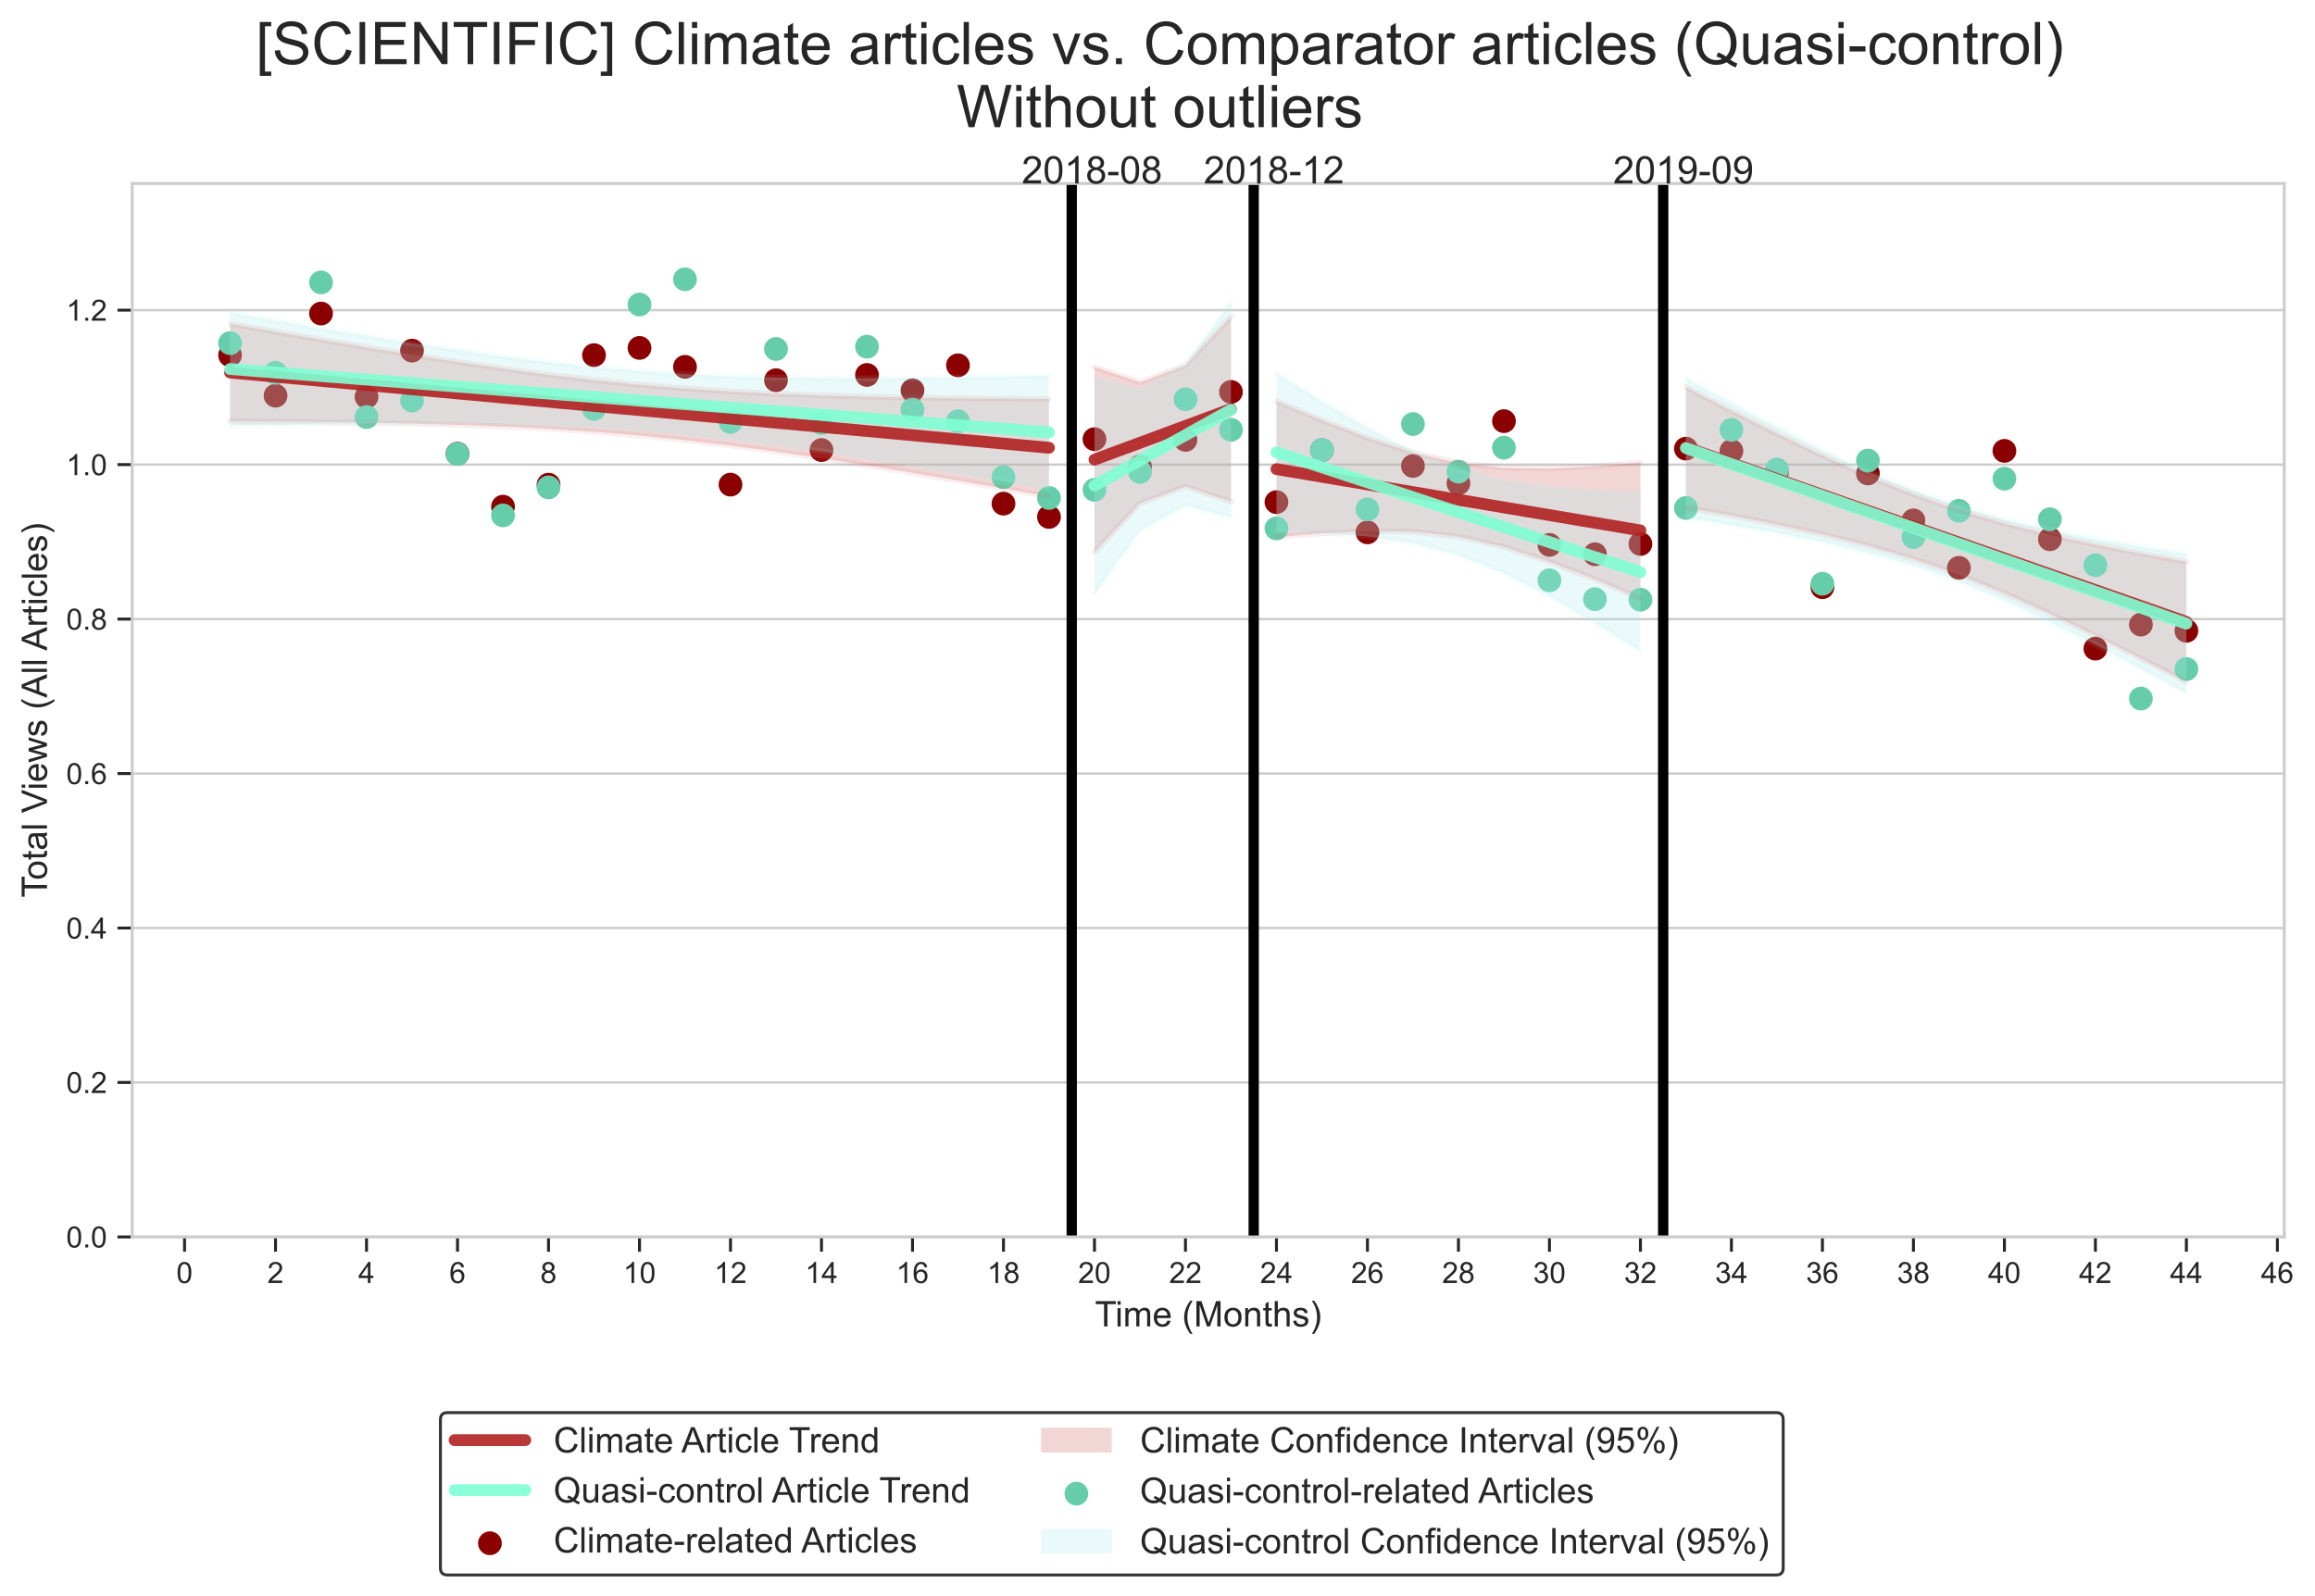 <?xml version="1.0" encoding="utf-8" standalone="no"?>
<!DOCTYPE svg PUBLIC "-//W3C//DTD SVG 1.1//EN"
  "http://www.w3.org/Graphics/SVG/1.1/DTD/svg11.dtd">
<!-- Created with matplotlib (https://matplotlib.org/) -->
<svg height="541.735pt" version="1.1" viewBox="0 0 785.481 541.735" width="785.481pt" xmlns="http://www.w3.org/2000/svg" xmlns:xlink="http://www.w3.org/1999/xlink">
 <defs>
  <style type="text/css">*{stroke-linecap:butt;stroke-linejoin:round;}</style>
 </defs>
 <g id="figure_1">
  <g id="patch_1">
   <path d="M 0 541.735 
L 785.481 541.735 
L 785.481 0 
L 0 0 
z
" style="fill:#ffffff;"/>
  </g>
  <g id="axes_1">
   <g id="patch_2">
    <path d="M 44.861 419.802 
L 775.036 419.802 
L 775.036 62.28 
L 44.861 62.28 
z
" style="fill:#ffffff;"/>
   </g>
   <g id="matplotlib.axis_1">
    <g id="xtick_1">
     <g id="line2d_1">
      <defs>
       <path d="M 0 0 
L 0 5 
" id="m7df9a7e231" style="stroke:#262626;"/>
      </defs>
      <g>
       <use style="fill:#262626;stroke:#262626;" x="62.614" xlink:href="#m7df9a7e231" y="419.802"/>
      </g>
     </g>
     <g id="text_1">
      <!-- 0 -->
      <g style="fill:#262626;" transform="translate(59.833 435.46)scale(0.1 -0.1)">
       <defs>
        <path d="M 4.156 35.297 
Q 4.156 48 6.766 55.734 
Q 9.375 63.484 14.516 67.672 
Q 19.672 71.875 27.484 71.875 
Q 33.25 71.875 37.594 69.547 
Q 41.938 67.234 44.766 62.859 
Q 47.609 58.5 49.219 52.219 
Q 50.828 45.953 50.828 35.297 
Q 50.828 22.703 48.234 14.969 
Q 45.656 7.234 40.5 3 
Q 35.359 -1.219 27.484 -1.219 
Q 17.141 -1.219 11.234 6.203 
Q 4.156 15.141 4.156 35.297 
z
M 13.188 35.297 
Q 13.188 17.672 17.312 11.828 
Q 21.438 6 27.484 6 
Q 33.547 6 37.672 11.859 
Q 41.797 17.719 41.797 35.297 
Q 41.797 52.984 37.672 58.781 
Q 33.547 64.594 27.391 64.594 
Q 21.344 64.594 17.719 59.469 
Q 13.188 52.938 13.188 35.297 
z
" id="ArialMT-48"/>
       </defs>
       <use xlink:href="#ArialMT-48"/>
      </g>
     </g>
    </g>
    <g id="xtick_2">
     <g id="line2d_2">
      <g>
       <use style="fill:#262626;stroke:#262626;" x="93.488" xlink:href="#m7df9a7e231" y="419.802"/>
      </g>
     </g>
     <g id="text_2">
      <!-- 2 -->
      <g style="fill:#262626;" transform="translate(90.708 435.46)scale(0.1 -0.1)">
       <defs>
        <path d="M 50.344 8.453 
L 50.344 0 
L 3.031 0 
Q 2.938 3.172 4.047 6.109 
Q 5.859 10.938 9.828 15.625 
Q 13.812 20.312 21.344 26.469 
Q 33.016 36.031 37.109 41.625 
Q 41.219 47.219 41.219 52.203 
Q 41.219 57.422 37.469 61 
Q 33.734 64.594 27.734 64.594 
Q 21.391 64.594 17.578 60.781 
Q 13.766 56.984 13.719 50.25 
L 4.688 51.172 
Q 5.609 61.281 11.656 66.578 
Q 17.719 71.875 27.938 71.875 
Q 38.234 71.875 44.234 66.156 
Q 50.25 60.453 50.25 52 
Q 50.25 47.703 48.484 43.547 
Q 46.734 39.406 42.656 34.812 
Q 38.578 30.219 29.109 22.219 
Q 21.188 15.578 18.938 13.203 
Q 16.703 10.844 15.234 8.453 
z
" id="ArialMT-50"/>
       </defs>
       <use xlink:href="#ArialMT-50"/>
      </g>
     </g>
    </g>
    <g id="xtick_3">
     <g id="line2d_3">
      <g>
       <use style="fill:#262626;stroke:#262626;" x="124.362" xlink:href="#m7df9a7e231" y="419.802"/>
      </g>
     </g>
     <g id="text_3">
      <!-- 4 -->
      <g style="fill:#262626;" transform="translate(121.582 435.46)scale(0.1 -0.1)">
       <defs>
        <path d="M 32.328 0 
L 32.328 17.141 
L 1.266 17.141 
L 1.266 25.203 
L 33.938 71.578 
L 41.109 71.578 
L 41.109 25.203 
L 50.781 25.203 
L 50.781 17.141 
L 41.109 17.141 
L 41.109 0 
z
M 32.328 25.203 
L 32.328 57.469 
L 9.906 25.203 
z
" id="ArialMT-52"/>
       </defs>
       <use xlink:href="#ArialMT-52"/>
      </g>
     </g>
    </g>
    <g id="xtick_4">
     <g id="line2d_4">
      <g>
       <use style="fill:#262626;stroke:#262626;" x="155.236" xlink:href="#m7df9a7e231" y="419.802"/>
      </g>
     </g>
     <g id="text_4">
      <!-- 6 -->
      <g style="fill:#262626;" transform="translate(152.456 435.46)scale(0.1 -0.1)">
       <defs>
        <path d="M 49.75 54.047 
L 41.016 53.375 
Q 39.844 58.547 37.703 60.891 
Q 34.125 64.656 28.906 64.656 
Q 24.703 64.656 21.531 62.312 
Q 17.391 59.281 14.984 53.469 
Q 12.594 47.656 12.5 36.922 
Q 15.672 41.75 20.266 44.094 
Q 24.859 46.438 29.891 46.438 
Q 38.672 46.438 44.844 39.969 
Q 51.031 33.5 51.031 23.25 
Q 51.031 16.5 48.125 10.719 
Q 45.219 4.938 40.141 1.859 
Q 35.062 -1.219 28.609 -1.219 
Q 17.625 -1.219 10.688 6.859 
Q 3.766 14.938 3.766 33.5 
Q 3.766 54.25 11.422 63.672 
Q 18.109 71.875 29.438 71.875 
Q 37.891 71.875 43.281 67.141 
Q 48.688 62.406 49.75 54.047 
z
M 13.875 23.188 
Q 13.875 18.656 15.797 14.5 
Q 17.719 10.359 21.188 8.172 
Q 24.656 6 28.469 6 
Q 34.031 6 38.031 10.484 
Q 42.047 14.984 42.047 22.703 
Q 42.047 30.125 38.078 34.391 
Q 34.125 38.672 28.125 38.672 
Q 22.172 38.672 18.016 34.391 
Q 13.875 30.125 13.875 23.188 
z
" id="ArialMT-54"/>
       </defs>
       <use xlink:href="#ArialMT-54"/>
      </g>
     </g>
    </g>
    <g id="xtick_5">
     <g id="line2d_5">
      <g>
       <use style="fill:#262626;stroke:#262626;" x="186.111" xlink:href="#m7df9a7e231" y="419.802"/>
      </g>
     </g>
     <g id="text_5">
      <!-- 8 -->
      <g style="fill:#262626;" transform="translate(183.33 435.46)scale(0.1 -0.1)">
       <defs>
        <path d="M 17.672 38.812 
Q 12.203 40.828 9.562 44.531 
Q 6.938 48.25 6.938 53.422 
Q 6.938 61.234 12.547 66.547 
Q 18.172 71.875 27.484 71.875 
Q 36.859 71.875 42.578 66.422 
Q 48.297 60.984 48.297 53.172 
Q 48.297 48.188 45.672 44.5 
Q 43.062 40.828 37.75 38.812 
Q 44.344 36.672 47.781 31.875 
Q 51.219 27.094 51.219 20.453 
Q 51.219 11.281 44.719 5.031 
Q 38.234 -1.219 27.641 -1.219 
Q 17.047 -1.219 10.547 5.047 
Q 4.047 11.328 4.047 20.703 
Q 4.047 27.688 7.594 32.391 
Q 11.141 37.109 17.672 38.812 
z
M 15.922 53.719 
Q 15.922 48.641 19.188 45.406 
Q 22.469 42.188 27.688 42.188 
Q 32.766 42.188 36.016 45.375 
Q 39.266 48.578 39.266 53.219 
Q 39.266 58.062 35.906 61.359 
Q 32.562 64.656 27.594 64.656 
Q 22.562 64.656 19.234 61.422 
Q 15.922 58.203 15.922 53.719 
z
M 13.094 20.656 
Q 13.094 16.891 14.875 13.375 
Q 16.656 9.859 20.172 7.922 
Q 23.688 6 27.734 6 
Q 34.031 6 38.125 10.047 
Q 42.234 14.109 42.234 20.359 
Q 42.234 26.703 38.016 30.859 
Q 33.797 35.016 27.438 35.016 
Q 21.234 35.016 17.156 30.906 
Q 13.094 26.812 13.094 20.656 
z
" id="ArialMT-56"/>
       </defs>
       <use xlink:href="#ArialMT-56"/>
      </g>
     </g>
    </g>
    <g id="xtick_6">
     <g id="line2d_6">
      <g>
       <use style="fill:#262626;stroke:#262626;" x="216.985" xlink:href="#m7df9a7e231" y="419.802"/>
      </g>
     </g>
     <g id="text_6">
      <!-- 10 -->
      <g style="fill:#262626;" transform="translate(211.424 435.46)scale(0.1 -0.1)">
       <defs>
        <path d="M 37.25 0 
L 28.469 0 
L 28.469 56 
Q 25.297 52.984 20.141 49.953 
Q 14.984 46.922 10.891 45.406 
L 10.891 53.906 
Q 18.266 57.375 23.781 62.297 
Q 29.297 67.234 31.594 71.875 
L 37.25 71.875 
z
" id="ArialMT-49"/>
       </defs>
       <use xlink:href="#ArialMT-49"/>
       <use x="55.615" xlink:href="#ArialMT-48"/>
      </g>
     </g>
    </g>
    <g id="xtick_7">
     <g id="line2d_7">
      <g>
       <use style="fill:#262626;stroke:#262626;" x="247.859" xlink:href="#m7df9a7e231" y="419.802"/>
      </g>
     </g>
     <g id="text_7">
      <!-- 12 -->
      <g style="fill:#262626;" transform="translate(242.298 435.46)scale(0.1 -0.1)">
       <use xlink:href="#ArialMT-49"/>
       <use x="55.615" xlink:href="#ArialMT-50"/>
      </g>
     </g>
    </g>
    <g id="xtick_8">
     <g id="line2d_8">
      <g>
       <use style="fill:#262626;stroke:#262626;" x="278.733" xlink:href="#m7df9a7e231" y="419.802"/>
      </g>
     </g>
     <g id="text_8">
      <!-- 14 -->
      <g style="fill:#262626;" transform="translate(273.172 435.46)scale(0.1 -0.1)">
       <use xlink:href="#ArialMT-49"/>
       <use x="55.615" xlink:href="#ArialMT-52"/>
      </g>
     </g>
    </g>
    <g id="xtick_9">
     <g id="line2d_9">
      <g>
       <use style="fill:#262626;stroke:#262626;" x="309.607" xlink:href="#m7df9a7e231" y="419.802"/>
      </g>
     </g>
     <g id="text_9">
      <!-- 16 -->
      <g style="fill:#262626;" transform="translate(304.047 435.46)scale(0.1 -0.1)">
       <use xlink:href="#ArialMT-49"/>
       <use x="55.615" xlink:href="#ArialMT-54"/>
      </g>
     </g>
    </g>
    <g id="xtick_10">
     <g id="line2d_10">
      <g>
       <use style="fill:#262626;stroke:#262626;" x="340.482" xlink:href="#m7df9a7e231" y="419.802"/>
      </g>
     </g>
     <g id="text_10">
      <!-- 18 -->
      <g style="fill:#262626;" transform="translate(334.921 435.46)scale(0.1 -0.1)">
       <use xlink:href="#ArialMT-49"/>
       <use x="55.615" xlink:href="#ArialMT-56"/>
      </g>
     </g>
    </g>
    <g id="xtick_11">
     <g id="line2d_11">
      <g>
       <use style="fill:#262626;stroke:#262626;" x="371.356" xlink:href="#m7df9a7e231" y="419.802"/>
      </g>
     </g>
     <g id="text_11">
      <!-- 20 -->
      <g style="fill:#262626;" transform="translate(365.795 435.46)scale(0.1 -0.1)">
       <use xlink:href="#ArialMT-50"/>
       <use x="55.615" xlink:href="#ArialMT-48"/>
      </g>
     </g>
    </g>
    <g id="xtick_12">
     <g id="line2d_12">
      <g>
       <use style="fill:#262626;stroke:#262626;" x="402.23" xlink:href="#m7df9a7e231" y="419.802"/>
      </g>
     </g>
     <g id="text_12">
      <!-- 22 -->
      <g style="fill:#262626;" transform="translate(396.669 435.46)scale(0.1 -0.1)">
       <use xlink:href="#ArialMT-50"/>
       <use x="55.615" xlink:href="#ArialMT-50"/>
      </g>
     </g>
    </g>
    <g id="xtick_13">
     <g id="line2d_13">
      <g>
       <use style="fill:#262626;stroke:#262626;" x="433.104" xlink:href="#m7df9a7e231" y="419.802"/>
      </g>
     </g>
     <g id="text_13">
      <!-- 24 -->
      <g style="fill:#262626;" transform="translate(427.543 435.46)scale(0.1 -0.1)">
       <use xlink:href="#ArialMT-50"/>
       <use x="55.615" xlink:href="#ArialMT-52"/>
      </g>
     </g>
    </g>
    <g id="xtick_14">
     <g id="line2d_14">
      <g>
       <use style="fill:#262626;stroke:#262626;" x="463.978" xlink:href="#m7df9a7e231" y="419.802"/>
      </g>
     </g>
     <g id="text_14">
      <!-- 26 -->
      <g style="fill:#262626;" transform="translate(458.417 435.46)scale(0.1 -0.1)">
       <use xlink:href="#ArialMT-50"/>
       <use x="55.615" xlink:href="#ArialMT-54"/>
      </g>
     </g>
    </g>
    <g id="xtick_15">
     <g id="line2d_15">
      <g>
       <use style="fill:#262626;stroke:#262626;" x="494.853" xlink:href="#m7df9a7e231" y="419.802"/>
      </g>
     </g>
     <g id="text_15">
      <!-- 28 -->
      <g style="fill:#262626;" transform="translate(489.292 435.46)scale(0.1 -0.1)">
       <use xlink:href="#ArialMT-50"/>
       <use x="55.615" xlink:href="#ArialMT-56"/>
      </g>
     </g>
    </g>
    <g id="xtick_16">
     <g id="line2d_16">
      <g>
       <use style="fill:#262626;stroke:#262626;" x="525.727" xlink:href="#m7df9a7e231" y="419.802"/>
      </g>
     </g>
     <g id="text_16">
      <!-- 30 -->
      <g style="fill:#262626;" transform="translate(520.166 435.46)scale(0.1 -0.1)">
       <defs>
        <path d="M 4.203 18.891 
L 12.984 20.062 
Q 14.5 12.594 18.141 9.297 
Q 21.781 6 27 6 
Q 33.203 6 37.469 10.297 
Q 41.75 14.594 41.75 20.953 
Q 41.75 27 37.797 30.922 
Q 33.844 34.859 27.734 34.859 
Q 25.25 34.859 21.531 33.891 
L 22.516 41.609 
Q 23.391 41.5 23.922 41.5 
Q 29.547 41.5 34.031 44.422 
Q 38.531 47.359 38.531 53.469 
Q 38.531 58.297 35.25 61.469 
Q 31.984 64.656 26.812 64.656 
Q 21.688 64.656 18.266 61.422 
Q 14.844 58.203 13.875 51.766 
L 5.078 53.328 
Q 6.688 62.156 12.391 67.016 
Q 18.109 71.875 26.609 71.875 
Q 32.469 71.875 37.391 69.359 
Q 42.328 66.844 44.938 62.5 
Q 47.562 58.156 47.562 53.266 
Q 47.562 48.641 45.062 44.828 
Q 42.578 41.016 37.703 38.766 
Q 44.047 37.312 47.562 32.688 
Q 51.078 28.078 51.078 21.141 
Q 51.078 11.766 44.234 5.25 
Q 37.406 -1.266 26.953 -1.266 
Q 17.531 -1.266 11.297 4.344 
Q 5.078 9.969 4.203 18.891 
z
" id="ArialMT-51"/>
       </defs>
       <use xlink:href="#ArialMT-51"/>
       <use x="55.615" xlink:href="#ArialMT-48"/>
      </g>
     </g>
    </g>
    <g id="xtick_17">
     <g id="line2d_17">
      <g>
       <use style="fill:#262626;stroke:#262626;" x="556.601" xlink:href="#m7df9a7e231" y="419.802"/>
      </g>
     </g>
     <g id="text_17">
      <!-- 32 -->
      <g style="fill:#262626;" transform="translate(551.04 435.46)scale(0.1 -0.1)">
       <use xlink:href="#ArialMT-51"/>
       <use x="55.615" xlink:href="#ArialMT-50"/>
      </g>
     </g>
    </g>
    <g id="xtick_18">
     <g id="line2d_18">
      <g>
       <use style="fill:#262626;stroke:#262626;" x="587.475" xlink:href="#m7df9a7e231" y="419.802"/>
      </g>
     </g>
     <g id="text_18">
      <!-- 34 -->
      <g style="fill:#262626;" transform="translate(581.914 435.46)scale(0.1 -0.1)">
       <use xlink:href="#ArialMT-51"/>
       <use x="55.615" xlink:href="#ArialMT-52"/>
      </g>
     </g>
    </g>
    <g id="xtick_19">
     <g id="line2d_19">
      <g>
       <use style="fill:#262626;stroke:#262626;" x="618.349" xlink:href="#m7df9a7e231" y="419.802"/>
      </g>
     </g>
     <g id="text_19">
      <!-- 36 -->
      <g style="fill:#262626;" transform="translate(612.788 435.46)scale(0.1 -0.1)">
       <use xlink:href="#ArialMT-51"/>
       <use x="55.615" xlink:href="#ArialMT-54"/>
      </g>
     </g>
    </g>
    <g id="xtick_20">
     <g id="line2d_20">
      <g>
       <use style="fill:#262626;stroke:#262626;" x="649.224" xlink:href="#m7df9a7e231" y="419.802"/>
      </g>
     </g>
     <g id="text_20">
      <!-- 38 -->
      <g style="fill:#262626;" transform="translate(643.663 435.46)scale(0.1 -0.1)">
       <use xlink:href="#ArialMT-51"/>
       <use x="55.615" xlink:href="#ArialMT-56"/>
      </g>
     </g>
    </g>
    <g id="xtick_21">
     <g id="line2d_21">
      <g>
       <use style="fill:#262626;stroke:#262626;" x="680.098" xlink:href="#m7df9a7e231" y="419.802"/>
      </g>
     </g>
     <g id="text_21">
      <!-- 40 -->
      <g style="fill:#262626;" transform="translate(674.537 435.46)scale(0.1 -0.1)">
       <use xlink:href="#ArialMT-52"/>
       <use x="55.615" xlink:href="#ArialMT-48"/>
      </g>
     </g>
    </g>
    <g id="xtick_22">
     <g id="line2d_22">
      <g>
       <use style="fill:#262626;stroke:#262626;" x="710.972" xlink:href="#m7df9a7e231" y="419.802"/>
      </g>
     </g>
     <g id="text_22">
      <!-- 42 -->
      <g style="fill:#262626;" transform="translate(705.411 435.46)scale(0.1 -0.1)">
       <use xlink:href="#ArialMT-52"/>
       <use x="55.615" xlink:href="#ArialMT-50"/>
      </g>
     </g>
    </g>
    <g id="xtick_23">
     <g id="line2d_23">
      <g>
       <use style="fill:#262626;stroke:#262626;" x="741.846" xlink:href="#m7df9a7e231" y="419.802"/>
      </g>
     </g>
     <g id="text_23">
      <!-- 44 -->
      <g style="fill:#262626;" transform="translate(736.285 435.46)scale(0.1 -0.1)">
       <use xlink:href="#ArialMT-52"/>
       <use x="55.615" xlink:href="#ArialMT-52"/>
      </g>
     </g>
    </g>
    <g id="xtick_24">
     <g id="line2d_24">
      <g>
       <use style="fill:#262626;stroke:#262626;" x="772.72" xlink:href="#m7df9a7e231" y="419.802"/>
      </g>
     </g>
     <g id="text_24">
      <!-- 46 -->
      <g style="fill:#262626;" transform="translate(767.159 435.46)scale(0.1 -0.1)">
       <use xlink:href="#ArialMT-52"/>
       <use x="55.615" xlink:href="#ArialMT-54"/>
      </g>
     </g>
    </g>
    <g id="xtick_25">
     <g id="line2d_25"/>
    </g>
    <g id="xtick_26">
     <g id="line2d_26"/>
    </g>
    <g id="xtick_27">
     <g id="line2d_27"/>
    </g>
    <g id="xtick_28">
     <g id="line2d_28"/>
    </g>
    <g id="xtick_29">
     <g id="line2d_29"/>
    </g>
    <g id="xtick_30">
     <g id="line2d_30"/>
    </g>
    <g id="xtick_31">
     <g id="line2d_31"/>
    </g>
    <g id="xtick_32">
     <g id="line2d_32"/>
    </g>
    <g id="xtick_33">
     <g id="line2d_33"/>
    </g>
    <g id="xtick_34">
     <g id="line2d_34"/>
    </g>
    <g id="xtick_35">
     <g id="line2d_35"/>
    </g>
    <g id="xtick_36">
     <g id="line2d_36"/>
    </g>
    <g id="xtick_37">
     <g id="line2d_37"/>
    </g>
    <g id="xtick_38">
     <g id="line2d_38"/>
    </g>
    <g id="xtick_39">
     <g id="line2d_39"/>
    </g>
    <g id="xtick_40">
     <g id="line2d_40"/>
    </g>
    <g id="xtick_41">
     <g id="line2d_41"/>
    </g>
    <g id="xtick_42">
     <g id="line2d_42"/>
    </g>
    <g id="xtick_43">
     <g id="line2d_43"/>
    </g>
    <g id="xtick_44">
     <g id="line2d_44"/>
    </g>
    <g id="xtick_45">
     <g id="line2d_45"/>
    </g>
    <g id="xtick_46">
     <g id="line2d_46"/>
    </g>
    <g id="xtick_47">
     <g id="line2d_47"/>
    </g>
    <g id="xtick_48">
     <g id="line2d_48"/>
    </g>
    <g id="xtick_49">
     <g id="line2d_49"/>
    </g>
    <g id="xtick_50">
     <g id="line2d_50"/>
    </g>
    <g id="xtick_51">
     <g id="line2d_51"/>
    </g>
    <g id="xtick_52">
     <g id="line2d_52"/>
    </g>
    <g id="xtick_53">
     <g id="line2d_53"/>
    </g>
    <g id="xtick_54">
     <g id="line2d_54"/>
    </g>
    <g id="xtick_55">
     <g id="line2d_55"/>
    </g>
    <g id="xtick_56">
     <g id="line2d_56"/>
    </g>
    <g id="xtick_57">
     <g id="line2d_57"/>
    </g>
    <g id="xtick_58">
     <g id="line2d_58"/>
    </g>
    <g id="xtick_59">
     <g id="line2d_59"/>
    </g>
    <g id="xtick_60">
     <g id="line2d_60"/>
    </g>
    <g id="xtick_61">
     <g id="line2d_61"/>
    </g>
    <g id="xtick_62">
     <g id="line2d_62"/>
    </g>
    <g id="xtick_63">
     <g id="line2d_63"/>
    </g>
    <g id="xtick_64">
     <g id="line2d_64"/>
    </g>
    <g id="xtick_65">
     <g id="line2d_65"/>
    </g>
    <g id="xtick_66">
     <g id="line2d_66"/>
    </g>
    <g id="xtick_67">
     <g id="line2d_67"/>
    </g>
    <g id="xtick_68">
     <g id="line2d_68"/>
    </g>
    <g id="xtick_69">
     <g id="line2d_69"/>
    </g>
    <g id="xtick_70">
     <g id="line2d_70"/>
    </g>
    <g id="xtick_71">
     <g id="line2d_71"/>
    </g>
    <g id="xtick_72">
     <g id="line2d_72"/>
    </g>
    <g id="xtick_73">
     <g id="line2d_73"/>
    </g>
    <g id="xtick_74">
     <g id="line2d_74"/>
    </g>
    <g id="xtick_75">
     <g id="line2d_75"/>
    </g>
    <g id="xtick_76">
     <g id="line2d_76"/>
    </g>
    <g id="xtick_77">
     <g id="line2d_77"/>
    </g>
    <g id="xtick_78">
     <g id="line2d_78"/>
    </g>
    <g id="xtick_79">
     <g id="line2d_79"/>
    </g>
    <g id="xtick_80">
     <g id="line2d_80"/>
    </g>
    <g id="xtick_81">
     <g id="line2d_81"/>
    </g>
    <g id="xtick_82">
     <g id="line2d_82"/>
    </g>
    <g id="xtick_83">
     <g id="line2d_83"/>
    </g>
    <g id="xtick_84">
     <g id="line2d_84"/>
    </g>
    <g id="xtick_85">
     <g id="line2d_85"/>
    </g>
    <g id="xtick_86">
     <g id="line2d_86"/>
    </g>
    <g id="xtick_87">
     <g id="line2d_87"/>
    </g>
    <g id="xtick_88">
     <g id="line2d_88"/>
    </g>
    <g id="xtick_89">
     <g id="line2d_89"/>
    </g>
    <g id="xtick_90">
     <g id="line2d_90"/>
    </g>
    <g id="xtick_91">
     <g id="line2d_91"/>
    </g>
    <g id="xtick_92">
     <g id="line2d_92"/>
    </g>
    <g id="xtick_93">
     <g id="line2d_93"/>
    </g>
    <g id="xtick_94">
     <g id="line2d_94"/>
    </g>
    <g id="xtick_95">
     <g id="line2d_95"/>
    </g>
    <g id="text_25">
     <!-- Time (Months) -->
     <g style="fill:#262626;" transform="translate(371.505 450.183)scale(0.12 -0.12)">
      <defs>
       <path d="M 25.922 0 
L 25.922 63.141 
L 2.344 63.141 
L 2.344 71.578 
L 59.078 71.578 
L 59.078 63.141 
L 35.406 63.141 
L 35.406 0 
z
" id="ArialMT-84"/>
       <path d="M 6.641 61.469 
L 6.641 71.578 
L 15.438 71.578 
L 15.438 61.469 
z
M 6.641 0 
L 6.641 51.859 
L 15.438 51.859 
L 15.438 0 
z
" id="ArialMT-105"/>
       <path d="M 6.594 0 
L 6.594 51.859 
L 14.453 51.859 
L 14.453 44.578 
Q 16.891 48.391 20.938 50.703 
Q 25 53.031 30.172 53.031 
Q 35.938 53.031 39.625 50.641 
Q 43.312 48.25 44.828 43.953 
Q 50.984 53.031 60.844 53.031 
Q 68.562 53.031 72.703 48.75 
Q 76.859 44.484 76.859 35.594 
L 76.859 0 
L 68.109 0 
L 68.109 32.672 
Q 68.109 37.938 67.25 40.25 
Q 66.406 42.578 64.156 43.984 
Q 61.922 45.406 58.891 45.406 
Q 53.422 45.406 49.797 41.766 
Q 46.188 38.141 46.188 30.125 
L 46.188 0 
L 37.406 0 
L 37.406 33.688 
Q 37.406 39.547 35.25 42.469 
Q 33.109 45.406 28.219 45.406 
Q 24.516 45.406 21.359 43.453 
Q 18.219 41.5 16.797 37.734 
Q 15.375 33.984 15.375 26.906 
L 15.375 0 
z
" id="ArialMT-109"/>
       <path d="M 42.094 16.703 
L 51.172 15.578 
Q 49.031 7.625 43.219 3.219 
Q 37.406 -1.172 28.375 -1.172 
Q 17 -1.172 10.328 5.828 
Q 3.656 12.844 3.656 25.484 
Q 3.656 38.578 10.391 45.797 
Q 17.141 53.031 27.875 53.031 
Q 38.281 53.031 44.875 45.953 
Q 51.469 38.875 51.469 26.031 
Q 51.469 25.25 51.422 23.688 
L 12.75 23.688 
Q 13.234 15.141 17.578 10.594 
Q 21.922 6.062 28.422 6.062 
Q 33.25 6.062 36.672 8.594 
Q 40.094 11.141 42.094 16.703 
z
M 13.234 30.906 
L 42.188 30.906 
Q 41.609 37.453 38.875 40.719 
Q 34.672 45.797 27.984 45.797 
Q 21.922 45.797 17.797 41.75 
Q 13.672 37.703 13.234 30.906 
z
" id="ArialMT-101"/>
       <path id="ArialMT-32"/>
       <path d="M 23.391 -21.047 
Q 16.109 -11.859 11.078 0.438 
Q 6.062 12.75 6.062 25.922 
Q 6.062 37.547 9.812 48.188 
Q 14.203 60.547 23.391 72.797 
L 29.688 72.797 
Q 23.781 62.641 21.875 58.297 
Q 18.891 51.562 17.188 44.234 
Q 15.094 35.109 15.094 25.875 
Q 15.094 2.391 29.688 -21.047 
z
" id="ArialMT-40"/>
       <path d="M 7.422 0 
L 7.422 71.578 
L 21.688 71.578 
L 38.625 20.906 
Q 40.969 13.812 42.047 10.297 
Q 43.266 14.203 45.844 21.781 
L 62.984 71.578 
L 75.734 71.578 
L 75.734 0 
L 66.609 0 
L 66.609 59.906 
L 45.797 0 
L 37.25 0 
L 16.547 60.938 
L 16.547 0 
z
" id="ArialMT-77"/>
       <path d="M 3.328 25.922 
Q 3.328 40.328 11.328 47.266 
Q 18.016 53.031 27.641 53.031 
Q 38.328 53.031 45.109 46.016 
Q 51.906 39.016 51.906 26.656 
Q 51.906 16.656 48.906 10.906 
Q 45.906 5.172 40.156 2 
Q 34.422 -1.172 27.641 -1.172 
Q 16.75 -1.172 10.031 5.812 
Q 3.328 12.797 3.328 25.922 
z
M 12.359 25.922 
Q 12.359 15.969 16.703 11.016 
Q 21.047 6.062 27.641 6.062 
Q 34.188 6.062 38.531 11.031 
Q 42.875 16.016 42.875 26.219 
Q 42.875 35.844 38.5 40.797 
Q 34.125 45.75 27.641 45.75 
Q 21.047 45.75 16.703 40.812 
Q 12.359 35.891 12.359 25.922 
z
" id="ArialMT-111"/>
       <path d="M 6.594 0 
L 6.594 51.859 
L 14.5 51.859 
L 14.5 44.484 
Q 20.219 53.031 31 53.031 
Q 35.688 53.031 39.625 51.344 
Q 43.562 49.656 45.516 46.922 
Q 47.469 44.188 48.25 40.438 
Q 48.734 37.984 48.734 31.891 
L 48.734 0 
L 39.938 0 
L 39.938 31.547 
Q 39.938 36.922 38.906 39.578 
Q 37.891 42.234 35.281 43.812 
Q 32.672 45.406 29.156 45.406 
Q 23.531 45.406 19.453 41.844 
Q 15.375 38.281 15.375 28.328 
L 15.375 0 
z
" id="ArialMT-110"/>
       <path d="M 25.781 7.859 
L 27.047 0.094 
Q 23.344 -0.688 20.406 -0.688 
Q 15.625 -0.688 12.984 0.828 
Q 10.359 2.344 9.281 4.812 
Q 8.203 7.281 8.203 15.188 
L 8.203 45.016 
L 1.766 45.016 
L 1.766 51.859 
L 8.203 51.859 
L 8.203 64.703 
L 16.938 69.969 
L 16.938 51.859 
L 25.781 51.859 
L 25.781 45.016 
L 16.938 45.016 
L 16.938 14.703 
Q 16.938 10.938 17.406 9.859 
Q 17.875 8.797 18.922 8.156 
Q 19.969 7.516 21.922 7.516 
Q 23.391 7.516 25.781 7.859 
z
" id="ArialMT-116"/>
       <path d="M 6.594 0 
L 6.594 71.578 
L 15.375 71.578 
L 15.375 45.906 
Q 21.531 53.031 30.906 53.031 
Q 36.672 53.031 40.922 50.75 
Q 45.172 48.484 47 44.484 
Q 48.828 40.484 48.828 32.859 
L 48.828 0 
L 40.047 0 
L 40.047 32.859 
Q 40.047 39.453 37.188 42.453 
Q 34.328 45.453 29.109 45.453 
Q 25.203 45.453 21.75 43.422 
Q 18.312 41.406 16.844 37.938 
Q 15.375 34.469 15.375 28.375 
L 15.375 0 
z
" id="ArialMT-104"/>
       <path d="M 3.078 15.484 
L 11.766 16.844 
Q 12.5 11.625 15.844 8.844 
Q 19.188 6.062 25.203 6.062 
Q 31.25 6.062 34.172 8.516 
Q 37.109 10.984 37.109 14.312 
Q 37.109 17.281 34.516 19 
Q 32.719 20.172 25.531 21.969 
Q 15.875 24.422 12.141 26.203 
Q 8.406 27.984 6.469 31.125 
Q 4.547 34.281 4.547 38.094 
Q 4.547 41.547 6.125 44.5 
Q 7.719 47.469 10.453 49.422 
Q 12.5 50.922 16.031 51.969 
Q 19.578 53.031 23.641 53.031 
Q 29.734 53.031 34.344 51.266 
Q 38.969 49.516 41.156 46.5 
Q 43.359 43.5 44.188 38.484 
L 35.594 37.312 
Q 35.016 41.312 32.203 43.547 
Q 29.391 45.797 24.266 45.797 
Q 18.219 45.797 15.625 43.797 
Q 13.031 41.797 13.031 39.109 
Q 13.031 37.406 14.109 36.031 
Q 15.188 34.625 17.484 33.688 
Q 18.797 33.203 25.25 31.453 
Q 34.578 28.953 38.25 27.359 
Q 41.938 25.781 44.031 22.75 
Q 46.141 19.734 46.141 15.234 
Q 46.141 10.844 43.578 6.953 
Q 41.016 3.078 36.172 0.953 
Q 31.344 -1.172 25.25 -1.172 
Q 15.141 -1.172 9.844 3.031 
Q 4.547 7.234 3.078 15.484 
z
" id="ArialMT-115"/>
       <path d="M 12.359 -21.047 
L 6.062 -21.047 
Q 20.656 2.391 20.656 25.875 
Q 20.656 35.062 18.562 44.094 
Q 16.891 51.422 13.922 58.156 
Q 12.016 62.547 6.062 72.797 
L 12.359 72.797 
Q 21.531 60.547 25.922 48.188 
Q 29.688 37.547 29.688 25.922 
Q 29.688 12.75 24.625 0.438 
Q 19.578 -11.859 12.359 -21.047 
z
" id="ArialMT-41"/>
      </defs>
      <use xlink:href="#ArialMT-84"/>
      <use x="57.334" xlink:href="#ArialMT-105"/>
      <use x="79.551" xlink:href="#ArialMT-109"/>
      <use x="162.852" xlink:href="#ArialMT-101"/>
      <use x="218.467" xlink:href="#ArialMT-32"/>
      <use x="246.25" xlink:href="#ArialMT-40"/>
      <use x="279.551" xlink:href="#ArialMT-77"/>
      <use x="362.852" xlink:href="#ArialMT-111"/>
      <use x="418.467" xlink:href="#ArialMT-110"/>
      <use x="474.082" xlink:href="#ArialMT-116"/>
      <use x="501.865" xlink:href="#ArialMT-104"/>
      <use x="557.48" xlink:href="#ArialMT-115"/>
      <use x="607.48" xlink:href="#ArialMT-41"/>
     </g>
    </g>
   </g>
   <g id="matplotlib.axis_2">
    <g id="ytick_1">
     <g id="line2d_96">
      <path clip-path="url(#p1f5acdb04d)" d="M 44.861 419.802 
L 775.036 419.802 
" style="fill:none;stroke:#cccccc;stroke-linecap:round;stroke-width:0.8;"/>
     </g>
     <g id="line2d_97">
      <defs>
       <path d="M 0 0 
L -5 0 
" id="m93272af0c5" style="stroke:#262626;"/>
      </defs>
      <g>
       <use style="fill:#262626;stroke:#262626;" x="44.861" xlink:href="#m93272af0c5" y="419.802"/>
      </g>
     </g>
     <g id="text_26">
      <!-- 0.0 -->
      <g style="fill:#262626;" transform="translate(22.461 423.381)scale(0.1 -0.1)">
       <defs>
        <path d="M 9.078 0 
L 9.078 10.016 
L 19.094 10.016 
L 19.094 0 
z
" id="ArialMT-46"/>
       </defs>
       <use xlink:href="#ArialMT-48"/>
       <use x="55.615" xlink:href="#ArialMT-46"/>
       <use x="83.398" xlink:href="#ArialMT-48"/>
      </g>
     </g>
    </g>
    <g id="ytick_2">
     <g id="line2d_98">
      <path clip-path="url(#p1f5acdb04d)" d="M 44.861 367.379 
L 775.036 367.379 
" style="fill:none;stroke:#cccccc;stroke-linecap:round;stroke-width:0.8;"/>
     </g>
     <g id="line2d_99">
      <g>
       <use style="fill:#262626;stroke:#262626;" x="44.861" xlink:href="#m93272af0c5" y="367.379"/>
      </g>
     </g>
     <g id="text_27">
      <!-- 0.2 -->
      <g style="fill:#262626;" transform="translate(22.461 370.958)scale(0.1 -0.1)">
       <use xlink:href="#ArialMT-48"/>
       <use x="55.615" xlink:href="#ArialMT-46"/>
       <use x="83.398" xlink:href="#ArialMT-50"/>
      </g>
     </g>
    </g>
    <g id="ytick_3">
     <g id="line2d_100">
      <path clip-path="url(#p1f5acdb04d)" d="M 44.861 314.957 
L 775.036 314.957 
" style="fill:none;stroke:#cccccc;stroke-linecap:round;stroke-width:0.8;"/>
     </g>
     <g id="line2d_101">
      <g>
       <use style="fill:#262626;stroke:#262626;" x="44.861" xlink:href="#m93272af0c5" y="314.957"/>
      </g>
     </g>
     <g id="text_28">
      <!-- 0.4 -->
      <g style="fill:#262626;" transform="translate(22.461 318.536)scale(0.1 -0.1)">
       <use xlink:href="#ArialMT-48"/>
       <use x="55.615" xlink:href="#ArialMT-46"/>
       <use x="83.398" xlink:href="#ArialMT-52"/>
      </g>
     </g>
    </g>
    <g id="ytick_4">
     <g id="line2d_102">
      <path clip-path="url(#p1f5acdb04d)" d="M 44.861 262.534 
L 775.036 262.534 
" style="fill:none;stroke:#cccccc;stroke-linecap:round;stroke-width:0.8;"/>
     </g>
     <g id="line2d_103">
      <g>
       <use style="fill:#262626;stroke:#262626;" x="44.861" xlink:href="#m93272af0c5" y="262.534"/>
      </g>
     </g>
     <g id="text_29">
      <!-- 0.6 -->
      <g style="fill:#262626;" transform="translate(22.461 266.113)scale(0.1 -0.1)">
       <use xlink:href="#ArialMT-48"/>
       <use x="55.615" xlink:href="#ArialMT-46"/>
       <use x="83.398" xlink:href="#ArialMT-54"/>
      </g>
     </g>
    </g>
    <g id="ytick_5">
     <g id="line2d_104">
      <path clip-path="url(#p1f5acdb04d)" d="M 44.861 210.111 
L 775.036 210.111 
" style="fill:none;stroke:#cccccc;stroke-linecap:round;stroke-width:0.8;"/>
     </g>
     <g id="line2d_105">
      <g>
       <use style="fill:#262626;stroke:#262626;" x="44.861" xlink:href="#m93272af0c5" y="210.111"/>
      </g>
     </g>
     <g id="text_30">
      <!-- 0.8 -->
      <g style="fill:#262626;" transform="translate(22.461 213.69)scale(0.1 -0.1)">
       <use xlink:href="#ArialMT-48"/>
       <use x="55.615" xlink:href="#ArialMT-46"/>
       <use x="83.398" xlink:href="#ArialMT-56"/>
      </g>
     </g>
    </g>
    <g id="ytick_6">
     <g id="line2d_106">
      <path clip-path="url(#p1f5acdb04d)" d="M 44.861 157.689 
L 775.036 157.689 
" style="fill:none;stroke:#cccccc;stroke-linecap:round;stroke-width:0.8;"/>
     </g>
     <g id="line2d_107">
      <g>
       <use style="fill:#262626;stroke:#262626;" x="44.861" xlink:href="#m93272af0c5" y="157.689"/>
      </g>
     </g>
     <g id="text_31">
      <!-- 1.0 -->
      <g style="fill:#262626;" transform="translate(22.461 161.268)scale(0.1 -0.1)">
       <use xlink:href="#ArialMT-49"/>
       <use x="55.615" xlink:href="#ArialMT-46"/>
       <use x="83.398" xlink:href="#ArialMT-48"/>
      </g>
     </g>
    </g>
    <g id="ytick_7">
     <g id="line2d_108">
      <path clip-path="url(#p1f5acdb04d)" d="M 44.861 105.266 
L 775.036 105.266 
" style="fill:none;stroke:#cccccc;stroke-linecap:round;stroke-width:0.8;"/>
     </g>
     <g id="line2d_109">
      <g>
       <use style="fill:#262626;stroke:#262626;" x="44.861" xlink:href="#m93272af0c5" y="105.266"/>
      </g>
     </g>
     <g id="text_32">
      <!-- 1.2 -->
      <g style="fill:#262626;" transform="translate(22.461 108.845)scale(0.1 -0.1)">
       <use xlink:href="#ArialMT-49"/>
       <use x="55.615" xlink:href="#ArialMT-46"/>
       <use x="83.398" xlink:href="#ArialMT-50"/>
      </g>
     </g>
    </g>
    <g id="text_33">
     <!-- Total Views (All Articles) -->
     <g style="fill:#262626;" transform="translate(15.936 304.616)rotate(-90)scale(0.12 -0.12)">
      <defs>
       <path d="M 40.438 6.391 
Q 35.547 2.25 31.031 0.531 
Q 26.516 -1.172 21.344 -1.172 
Q 12.797 -1.172 8.203 3 
Q 3.609 7.172 3.609 13.672 
Q 3.609 17.484 5.344 20.625 
Q 7.078 23.781 9.891 25.688 
Q 12.703 27.594 16.219 28.562 
Q 18.797 29.25 24.031 29.891 
Q 34.672 31.156 39.703 32.906 
Q 39.75 34.719 39.75 35.203 
Q 39.75 40.578 37.25 42.781 
Q 33.891 45.75 27.25 45.75 
Q 21.047 45.75 18.094 43.578 
Q 15.141 41.406 13.719 35.891 
L 5.125 37.062 
Q 6.297 42.578 8.984 45.969 
Q 11.672 49.359 16.75 51.188 
Q 21.828 53.031 28.516 53.031 
Q 35.156 53.031 39.297 51.469 
Q 43.453 49.906 45.406 47.531 
Q 47.359 45.172 48.141 41.547 
Q 48.578 39.312 48.578 33.453 
L 48.578 21.734 
Q 48.578 9.469 49.141 6.219 
Q 49.703 2.984 51.375 0 
L 42.188 0 
Q 40.828 2.734 40.438 6.391 
z
M 39.703 26.031 
Q 34.906 24.078 25.344 22.703 
Q 19.922 21.922 17.672 20.938 
Q 15.438 19.969 14.203 18.094 
Q 12.984 16.219 12.984 13.922 
Q 12.984 10.406 15.641 8.062 
Q 18.312 5.719 23.438 5.719 
Q 28.516 5.719 32.469 7.938 
Q 36.422 10.156 38.281 14.016 
Q 39.703 17 39.703 22.797 
z
" id="ArialMT-97"/>
       <path d="M 6.391 0 
L 6.391 71.578 
L 15.188 71.578 
L 15.188 0 
z
" id="ArialMT-108"/>
       <path d="M 28.172 0 
L 0.438 71.578 
L 10.688 71.578 
L 29.297 19.578 
Q 31.547 13.328 33.062 7.859 
Q 34.719 13.719 36.922 19.578 
L 56.25 71.578 
L 65.922 71.578 
L 37.891 0 
z
" id="ArialMT-86"/>
       <path d="M 16.156 0 
L 0.297 51.859 
L 9.375 51.859 
L 17.625 21.922 
L 20.703 10.797 
Q 20.906 11.625 23.391 21.484 
L 31.641 51.859 
L 40.672 51.859 
L 48.438 21.781 
L 51.031 11.859 
L 54 21.875 
L 62.891 51.859 
L 71.438 51.859 
L 55.219 0 
L 46.094 0 
L 37.844 31.062 
L 35.844 39.891 
L 25.344 0 
z
" id="ArialMT-119"/>
       <path d="M -0.141 0 
L 27.344 71.578 
L 37.547 71.578 
L 66.844 0 
L 56.062 0 
L 47.703 21.688 
L 17.781 21.688 
L 9.906 0 
z
M 20.516 29.391 
L 44.781 29.391 
L 37.312 49.219 
Q 33.891 58.25 32.234 64.062 
Q 30.859 57.172 28.375 50.391 
z
" id="ArialMT-65"/>
       <path d="M 6.5 0 
L 6.5 51.859 
L 14.406 51.859 
L 14.406 44 
Q 17.438 49.516 20 51.266 
Q 22.562 53.031 25.641 53.031 
Q 30.078 53.031 34.672 50.203 
L 31.641 42.047 
Q 28.422 43.953 25.203 43.953 
Q 22.312 43.953 20.016 42.219 
Q 17.719 40.484 16.75 37.406 
Q 15.281 32.719 15.281 27.156 
L 15.281 0 
z
" id="ArialMT-114"/>
       <path d="M 40.438 19 
L 49.078 17.875 
Q 47.656 8.938 41.812 3.875 
Q 35.984 -1.172 27.484 -1.172 
Q 16.844 -1.172 10.375 5.781 
Q 3.906 12.75 3.906 25.734 
Q 3.906 34.125 6.688 40.422 
Q 9.469 46.734 15.156 49.875 
Q 20.844 53.031 27.547 53.031 
Q 35.984 53.031 41.359 48.75 
Q 46.734 44.484 48.25 36.625 
L 39.703 35.297 
Q 38.484 40.531 35.375 43.156 
Q 32.281 45.797 27.875 45.797 
Q 21.234 45.797 17.078 41.031 
Q 12.938 36.281 12.938 25.984 
Q 12.938 15.531 16.938 10.797 
Q 20.953 6.062 27.391 6.062 
Q 32.562 6.062 36.031 9.234 
Q 39.5 12.406 40.438 19 
z
" id="ArialMT-99"/>
      </defs>
      <use xlink:href="#ArialMT-84"/>
      <use x="49.959" xlink:href="#ArialMT-111"/>
      <use x="105.574" xlink:href="#ArialMT-116"/>
      <use x="133.357" xlink:href="#ArialMT-97"/>
      <use x="188.973" xlink:href="#ArialMT-108"/>
      <use x="211.189" xlink:href="#ArialMT-32"/>
      <use x="238.973" xlink:href="#ArialMT-86"/>
      <use x="303.922" xlink:href="#ArialMT-105"/>
      <use x="326.139" xlink:href="#ArialMT-101"/>
      <use x="381.754" xlink:href="#ArialMT-119"/>
      <use x="453.971" xlink:href="#ArialMT-115"/>
      <use x="503.971" xlink:href="#ArialMT-32"/>
      <use x="531.754" xlink:href="#ArialMT-40"/>
      <use x="565.055" xlink:href="#ArialMT-65"/>
      <use x="631.754" xlink:href="#ArialMT-108"/>
      <use x="653.971" xlink:href="#ArialMT-108"/>
      <use x="676.188" xlink:href="#ArialMT-32"/>
      <use x="698.471" xlink:href="#ArialMT-65"/>
      <use x="765.17" xlink:href="#ArialMT-114"/>
      <use x="798.471" xlink:href="#ArialMT-116"/>
      <use x="826.254" xlink:href="#ArialMT-105"/>
      <use x="848.471" xlink:href="#ArialMT-99"/>
      <use x="898.471" xlink:href="#ArialMT-108"/>
      <use x="920.688" xlink:href="#ArialMT-101"/>
      <use x="976.303" xlink:href="#ArialMT-115"/>
      <use x="1026.303" xlink:href="#ArialMT-41"/>
     </g>
    </g>
   </g>
   <g id="PathCollection_1">
    <defs>
     <path d="M 0 3.536 
C 0.938 3.536 1.837 3.163 2.5 2.5 
C 3.163 1.837 3.536 0.938 3.536 0 
C 3.536 -0.938 3.163 -1.837 2.5 -2.5 
C 1.837 -3.163 0.938 -3.536 0 -3.536 
C -0.938 -3.536 -1.837 -3.163 -2.5 -2.5 
C -3.163 -1.837 -3.536 -0.938 -3.536 0 
C -3.536 0.938 -3.163 1.837 -2.5 2.5 
C -1.837 3.163 -0.938 3.536 0 3.536 
z
" id="m6444f3d114" style="stroke:#8b0000;"/>
    </defs>
    <g clip-path="url(#p1f5acdb04d)">
     <use style="fill:#8b0000;stroke:#8b0000;" x="78.051" xlink:href="#m6444f3d114" y="120.542"/>
     <use style="fill:#8b0000;stroke:#8b0000;" x="93.488" xlink:href="#m6444f3d114" y="134.285"/>
     <use style="fill:#8b0000;stroke:#8b0000;" x="108.925" xlink:href="#m6444f3d114" y="106.412"/>
     <use style="fill:#8b0000;stroke:#8b0000;" x="124.362" xlink:href="#m6444f3d114" y="134.683"/>
     <use style="fill:#8b0000;stroke:#8b0000;" x="139.799" xlink:href="#m6444f3d114" y="118.994"/>
     <use style="fill:#8b0000;stroke:#8b0000;" x="155.236" xlink:href="#m6444f3d114" y="153.987"/>
     <use style="fill:#8b0000;stroke:#8b0000;" x="170.674" xlink:href="#m6444f3d114" y="171.957"/>
     <use style="fill:#8b0000;stroke:#8b0000;" x="186.111" xlink:href="#m6444f3d114" y="164.498"/>
     <use style="fill:#8b0000;stroke:#8b0000;" x="201.548" xlink:href="#m6444f3d114" y="120.531"/>
     <use style="fill:#8b0000;stroke:#8b0000;" x="216.985" xlink:href="#m6444f3d114" y="118.079"/>
     <use style="fill:#8b0000;stroke:#8b0000;" x="232.422" xlink:href="#m6444f3d114" y="124.501"/>
     <use style="fill:#8b0000;stroke:#8b0000;" x="247.859" xlink:href="#m6444f3d114" y="164.477"/>
     <use style="fill:#8b0000;stroke:#8b0000;" x="263.296" xlink:href="#m6444f3d114" y="129.044"/>
     <use style="fill:#8b0000;stroke:#8b0000;" x="278.733" xlink:href="#m6444f3d114" y="152.741"/>
     <use style="fill:#8b0000;stroke:#8b0000;" x="294.17" xlink:href="#m6444f3d114" y="127.253"/>
     <use style="fill:#8b0000;stroke:#8b0000;" x="309.607" xlink:href="#m6444f3d114" y="132.472"/>
     <use style="fill:#8b0000;stroke:#8b0000;" x="325.045" xlink:href="#m6444f3d114" y="123.98"/>
     <use style="fill:#8b0000;stroke:#8b0000;" x="340.482" xlink:href="#m6444f3d114" y="170.928"/>
     <use style="fill:#8b0000;stroke:#8b0000;" x="355.919" xlink:href="#m6444f3d114" y="175.442"/>
     <use style="fill:#8b0000;stroke:#8b0000;" x="371.356" xlink:href="#m6444f3d114" y="149.051"/>
     <use style="fill:#8b0000;stroke:#8b0000;" x="386.793" xlink:href="#m6444f3d114" y="158.321"/>
     <use style="fill:#8b0000;stroke:#8b0000;" x="402.23" xlink:href="#m6444f3d114" y="149.296"/>
     <use style="fill:#8b0000;stroke:#8b0000;" x="417.667" xlink:href="#m6444f3d114" y="133.003"/>
     <use style="fill:#8b0000;stroke:#8b0000;" x="433.104" xlink:href="#m6444f3d114" y="170.418"/>
     <use style="fill:#8b0000;stroke:#8b0000;" x="448.541" xlink:href="#m6444f3d114" y="152.752"/>
     <use style="fill:#8b0000;stroke:#8b0000;" x="463.978" xlink:href="#m6444f3d114" y="180.671"/>
     <use style="fill:#8b0000;stroke:#8b0000;" x="479.416" xlink:href="#m6444f3d114" y="158.157"/>
     <use style="fill:#8b0000;stroke:#8b0000;" x="494.853" xlink:href="#m6444f3d114" y="164.02"/>
     <use style="fill:#8b0000;stroke:#8b0000;" x="510.29" xlink:href="#m6444f3d114" y="142.927"/>
     <use style="fill:#8b0000;stroke:#8b0000;" x="525.727" xlink:href="#m6444f3d114" y="184.925"/>
     <use style="fill:#8b0000;stroke:#8b0000;" x="541.164" xlink:href="#m6444f3d114" y="188.103"/>
     <use style="fill:#8b0000;stroke:#8b0000;" x="556.601" xlink:href="#m6444f3d114" y="184.614"/>
     <use style="fill:#8b0000;stroke:#8b0000;" x="572.038" xlink:href="#m6444f3d114" y="152.259"/>
     <use style="fill:#8b0000;stroke:#8b0000;" x="587.475" xlink:href="#m6444f3d114" y="153.056"/>
     <use style="fill:#8b0000;stroke:#8b0000;" x="602.912" xlink:href="#m6444f3d114" y="160.395"/>
     <use style="fill:#8b0000;stroke:#8b0000;" x="618.349" xlink:href="#m6444f3d114" y="199.284"/>
     <use style="fill:#8b0000;stroke:#8b0000;" x="633.786" xlink:href="#m6444f3d114" y="160.687"/>
     <use style="fill:#8b0000;stroke:#8b0000;" x="649.224" xlink:href="#m6444f3d114" y="176.615"/>
     <use style="fill:#8b0000;stroke:#8b0000;" x="664.661" xlink:href="#m6444f3d114" y="192.71"/>
     <use style="fill:#8b0000;stroke:#8b0000;" x="680.098" xlink:href="#m6444f3d114" y="153.014"/>
     <use style="fill:#8b0000;stroke:#8b0000;" x="695.535" xlink:href="#m6444f3d114" y="183.016"/>
     <use style="fill:#8b0000;stroke:#8b0000;" x="710.972" xlink:href="#m6444f3d114" y="220.135"/>
     <use style="fill:#8b0000;stroke:#8b0000;" x="726.409" xlink:href="#m6444f3d114" y="211.982"/>
     <use style="fill:#8b0000;stroke:#8b0000;" x="741.846" xlink:href="#m6444f3d114" y="214.09"/>
    </g>
   </g>
   <g id="PolyCollection_1">
    <path clip-path="url(#p1f5acdb04d)" d="M 78.051 143.006 
L 78.051 143.006 
L 93.488 143.103 
L 108.925 143.251 
L 124.362 143.468 
L 139.799 143.773 
L 155.236 144.194 
L 170.674 144.767 
L 186.111 145.535 
L 201.548 146.539 
L 216.985 147.815 
L 232.422 149.376 
L 247.859 151.208 
L 263.296 153.277 
L 278.733 155.541 
L 294.17 157.956 
L 309.607 160.488 
L 325.045 163.108 
L 340.482 165.796 
L 355.919 168.536 
L 355.919 168.536 
L 355.919 135.395 
L 340.482 135.298 
L 325.045 135.149 
L 309.607 134.933 
L 294.17 134.628 
L 278.733 134.206 
L 263.296 133.633 
L 247.859 132.866 
L 232.422 131.861 
L 216.985 130.585 
L 201.548 129.025 
L 186.111 127.192 
L 170.674 125.123 
L 155.236 122.859 
L 139.799 120.444 
L 124.362 117.913 
L 108.925 115.292 
L 93.488 112.604 
L 78.051 109.864 
z
" style="fill:#cd5c5c;fill-opacity:0.25;"/>
   </g>
   <g id="PolyCollection_2">
    <path clip-path="url(#p1f5acdb04d)" d="M 371.356 187.41 
L 371.356 187.41 
L 386.793 170.843 
L 402.23 165.127 
L 417.667 170.259 
L 417.667 170.259 
L 417.667 107.425 
L 402.23 123.992 
L 386.793 129.709 
L 371.356 124.576 
z
" style="fill:#cd5c5c;fill-opacity:0.25;"/>
   </g>
   <g id="PolyCollection_3">
    <path clip-path="url(#p1f5acdb04d)" d="M 433.104 182.293 
L 433.104 182.293 
L 448.541 181.003 
L 463.978 180.249 
L 479.416 180.441 
L 494.853 182.137 
L 510.29 185.645 
L 525.727 190.657 
L 541.164 196.614 
L 556.601 203.108 
L 556.601 203.108 
L 556.601 156.948 
L 541.164 158.238 
L 525.727 158.992 
L 510.29 158.8 
L 494.853 157.104 
L 479.416 153.596 
L 463.978 148.584 
L 448.541 142.627 
L 433.104 136.133 
z
" style="fill:#cd5c5c;fill-opacity:0.25;"/>
   </g>
   <g id="PolyCollection_4">
    <path clip-path="url(#p1f5acdb04d)" d="M 572.038 172.204 
L 572.038 172.204 
L 587.475 175.009 
L 602.912 178.022 
L 618.349 181.356 
L 633.786 185.177 
L 649.224 189.697 
L 664.661 195.083 
L 680.098 201.335 
L 695.535 208.286 
L 710.972 215.725 
L 726.409 223.483 
L 741.846 231.451 
L 741.846 231.451 
L 741.846 190.669 
L 726.409 187.864 
L 710.972 184.851 
L 695.535 181.518 
L 680.098 177.697 
L 664.661 173.177 
L 649.224 167.791 
L 633.786 161.539 
L 618.349 154.588 
L 602.912 147.149 
L 587.475 139.39 
L 572.038 131.423 
z
" style="fill:#cd5c5c;fill-opacity:0.25;"/>
   </g>
   <g id="PathCollection_2">
    <defs>
     <path d="M 0 3.536 
C 0.938 3.536 1.837 3.163 2.5 2.5 
C 3.163 1.837 3.536 0.938 3.536 0 
C 3.536 -0.938 3.163 -1.837 2.5 -2.5 
C 1.837 -3.163 0.938 -3.536 0 -3.536 
C -0.938 -3.536 -1.837 -3.163 -2.5 -2.5 
C -3.163 -1.837 -3.536 -0.938 -3.536 0 
C -3.536 0.938 -3.163 1.837 -2.5 2.5 
C -1.837 3.163 -0.938 3.536 0 3.536 
z
" id="m0280693f01" style="stroke:#66cdaa;"/>
    </defs>
    <g clip-path="url(#p1f5acdb04d)">
     <use style="fill:#66cdaa;stroke:#66cdaa;" x="78.051" xlink:href="#m0280693f01" y="116.462"/>
     <use style="fill:#66cdaa;stroke:#66cdaa;" x="93.488" xlink:href="#m0280693f01" y="126.533"/>
     <use style="fill:#66cdaa;stroke:#66cdaa;" x="108.925" xlink:href="#m0280693f01" y="95.846"/>
     <use style="fill:#66cdaa;stroke:#66cdaa;" x="124.362" xlink:href="#m0280693f01" y="141.535"/>
     <use style="fill:#66cdaa;stroke:#66cdaa;" x="139.799" xlink:href="#m0280693f01" y="135.954"/>
     <use style="fill:#66cdaa;stroke:#66cdaa;" x="155.236" xlink:href="#m0280693f01" y="154.079"/>
     <use style="fill:#66cdaa;stroke:#66cdaa;" x="170.674" xlink:href="#m0280693f01" y="174.912"/>
     <use style="fill:#66cdaa;stroke:#66cdaa;" x="186.111" xlink:href="#m0280693f01" y="165.413"/>
     <use style="fill:#66cdaa;stroke:#66cdaa;" x="201.548" xlink:href="#m0280693f01" y="138.801"/>
     <use style="fill:#66cdaa;stroke:#66cdaa;" x="216.985" xlink:href="#m0280693f01" y="103.351"/>
     <use style="fill:#66cdaa;stroke:#66cdaa;" x="232.422" xlink:href="#m0280693f01" y="94.782"/>
     <use style="fill:#66cdaa;stroke:#66cdaa;" x="247.859" xlink:href="#m0280693f01" y="143.197"/>
     <use style="fill:#66cdaa;stroke:#66cdaa;" x="263.296" xlink:href="#m0280693f01" y="118.438"/>
     <use style="fill:#66cdaa;stroke:#66cdaa;" x="278.733" xlink:href="#m0280693f01" y="143.628"/>
     <use style="fill:#66cdaa;stroke:#66cdaa;" x="294.17" xlink:href="#m0280693f01" y="117.656"/>
     <use style="fill:#66cdaa;stroke:#66cdaa;" x="309.607" xlink:href="#m0280693f01" y="139.014"/>
     <use style="fill:#66cdaa;stroke:#66cdaa;" x="325.045" xlink:href="#m0280693f01" y="142.963"/>
     <use style="fill:#66cdaa;stroke:#66cdaa;" x="340.482" xlink:href="#m0280693f01" y="161.94"/>
     <use style="fill:#66cdaa;stroke:#66cdaa;" x="355.919" xlink:href="#m0280693f01" y="169.005"/>
     <use style="fill:#66cdaa;stroke:#66cdaa;" x="371.356" xlink:href="#m0280693f01" y="166.255"/>
     <use style="fill:#66cdaa;stroke:#66cdaa;" x="386.793" xlink:href="#m0280693f01" y="160.168"/>
     <use style="fill:#66cdaa;stroke:#66cdaa;" x="402.23" xlink:href="#m0280693f01" y="135.506"/>
     <use style="fill:#66cdaa;stroke:#66cdaa;" x="417.667" xlink:href="#m0280693f01" y="145.87"/>
     <use style="fill:#66cdaa;stroke:#66cdaa;" x="433.104" xlink:href="#m0280693f01" y="179.337"/>
     <use style="fill:#66cdaa;stroke:#66cdaa;" x="448.541" xlink:href="#m0280693f01" y="152.69"/>
     <use style="fill:#66cdaa;stroke:#66cdaa;" x="463.978" xlink:href="#m0280693f01" y="172.873"/>
     <use style="fill:#66cdaa;stroke:#66cdaa;" x="479.416" xlink:href="#m0280693f01" y="143.922"/>
     <use style="fill:#66cdaa;stroke:#66cdaa;" x="494.853" xlink:href="#m0280693f01" y="160.066"/>
     <use style="fill:#66cdaa;stroke:#66cdaa;" x="510.29" xlink:href="#m0280693f01" y="151.939"/>
     <use style="fill:#66cdaa;stroke:#66cdaa;" x="525.727" xlink:href="#m0280693f01" y="196.958"/>
     <use style="fill:#66cdaa;stroke:#66cdaa;" x="541.164" xlink:href="#m0280693f01" y="203.339"/>
     <use style="fill:#66cdaa;stroke:#66cdaa;" x="556.601" xlink:href="#m0280693f01" y="203.522"/>
     <use style="fill:#66cdaa;stroke:#66cdaa;" x="572.038" xlink:href="#m0280693f01" y="172.399"/>
     <use style="fill:#66cdaa;stroke:#66cdaa;" x="587.475" xlink:href="#m0280693f01" y="145.89"/>
     <use style="fill:#66cdaa;stroke:#66cdaa;" x="602.912" xlink:href="#m0280693f01" y="159.351"/>
     <use style="fill:#66cdaa;stroke:#66cdaa;" x="618.349" xlink:href="#m0280693f01" y="198.118"/>
     <use style="fill:#66cdaa;stroke:#66cdaa;" x="633.786" xlink:href="#m0280693f01" y="156.302"/>
     <use style="fill:#66cdaa;stroke:#66cdaa;" x="649.224" xlink:href="#m0280693f01" y="182.273"/>
     <use style="fill:#66cdaa;stroke:#66cdaa;" x="664.661" xlink:href="#m0280693f01" y="173.357"/>
     <use style="fill:#66cdaa;stroke:#66cdaa;" x="680.098" xlink:href="#m0280693f01" y="162.464"/>
     <use style="fill:#66cdaa;stroke:#66cdaa;" x="695.535" xlink:href="#m0280693f01" y="176.215"/>
     <use style="fill:#66cdaa;stroke:#66cdaa;" x="710.972" xlink:href="#m0280693f01" y="191.83"/>
     <use style="fill:#66cdaa;stroke:#66cdaa;" x="726.409" xlink:href="#m0280693f01" y="237.083"/>
     <use style="fill:#66cdaa;stroke:#66cdaa;" x="741.846" xlink:href="#m0280693f01" y="227.063"/>
    </g>
   </g>
   <g id="PolyCollection_5">
    <path clip-path="url(#p1f5acdb04d)" d="M 78.051 144.479 
L 78.051 144.479 
L 93.488 144.137 
L 108.925 143.856 
L 124.362 143.653 
L 139.799 143.553 
L 155.236 143.588 
L 170.674 143.799 
L 186.111 144.236 
L 201.548 144.948 
L 216.985 145.975 
L 232.422 147.332 
L 247.859 149.005 
L 263.296 150.954 
L 278.733 153.127 
L 294.17 155.477 
L 309.607 157.962 
L 325.045 160.549 
L 340.482 163.216 
L 355.919 165.942 
L 355.919 165.942 
L 355.919 127.469 
L 340.482 127.811 
L 325.045 128.093 
L 309.607 128.295 
L 294.17 128.395 
L 278.733 128.36 
L 263.296 128.149 
L 247.859 127.713 
L 232.422 127.001 
L 216.985 125.974 
L 201.548 124.616 
L 186.111 122.943 
L 170.674 120.995 
L 155.236 118.821 
L 139.799 116.471 
L 124.362 113.987 
L 108.925 111.399 
L 93.488 108.733 
L 78.051 106.006 
z
" style="fill:#afeeee;fill-opacity:0.25;"/>
   </g>
   <g id="PolyCollection_6">
    <path clip-path="url(#p1f5acdb04d)" d="M 371.356 201.293 
L 371.356 201.293 
L 386.793 180.117 
L 402.23 171.535 
L 417.667 175.548 
L 417.667 175.548 
L 417.667 102.606 
L 402.23 123.783 
L 386.793 132.365 
L 371.356 128.351 
z
" style="fill:#afeeee;fill-opacity:0.25;"/>
   </g>
   <g id="PolyCollection_7">
    <path clip-path="url(#p1f5acdb04d)" d="M 433.104 180.317 
L 433.104 180.317 
L 448.541 180.881 
L 463.978 182.067 
L 479.416 184.351 
L 494.853 188.38 
L 510.29 194.513 
L 525.727 202.392 
L 541.164 211.368 
L 556.601 220.967 
L 556.601 220.967 
L 556.601 167.382 
L 541.164 166.819 
L 525.727 165.632 
L 510.29 163.349 
L 494.853 159.319 
L 479.416 153.186 
L 463.978 145.307 
L 448.541 136.331 
L 433.104 126.732 
z
" style="fill:#afeeee;fill-opacity:0.25;"/>
   </g>
   <g id="PolyCollection_8">
    <path clip-path="url(#p1f5acdb04d)" d="M 572.038 175.736 
L 572.038 175.736 
L 587.475 178.157 
L 602.912 180.82 
L 618.349 183.855 
L 633.786 187.456 
L 649.224 191.868 
L 664.661 197.286 
L 680.098 203.709 
L 695.535 210.943 
L 710.972 218.744 
L 726.409 226.916 
L 741.846 235.33 
L 741.846 235.33 
L 741.846 187.988 
L 726.409 185.567 
L 710.972 182.904 
L 695.535 179.869 
L 680.098 176.268 
L 664.661 171.856 
L 649.224 166.438 
L 633.786 160.015 
L 618.349 152.781 
L 602.912 144.98 
L 587.475 136.808 
L 572.038 128.394 
z
" style="fill:#afeeee;fill-opacity:0.25;"/>
   </g>
   <g id="line2d_110">
    <path clip-path="url(#p1f5acdb04d)" d="M 78.051 126.435 
L 93.488 127.853 
L 108.925 129.272 
L 124.362 130.69 
L 139.799 132.108 
L 155.236 133.527 
L 170.674 134.945 
L 186.111 136.363 
L 201.548 137.782 
L 216.985 139.2 
L 232.422 140.618 
L 247.859 142.037 
L 263.296 143.455 
L 278.733 144.873 
L 294.17 146.292 
L 309.607 147.71 
L 325.045 149.129 
L 340.482 150.547 
L 355.919 151.965 
" style="fill:none;stroke:#b22222;stroke-linecap:round;stroke-opacity:0.9;stroke-width:4;"/>
   </g>
   <g id="line2d_111">
    <path clip-path="url(#p1f5acdb04d)" d="M 371.356 155.993 
L 386.793 150.276 
L 402.23 144.559 
L 417.667 138.842 
" style="fill:none;stroke:#b22222;stroke-linecap:round;stroke-opacity:0.9;stroke-width:4;"/>
   </g>
   <g id="line2d_112">
    <path clip-path="url(#p1f5acdb04d)" d="M 433.104 159.213 
L 448.541 161.815 
L 463.978 164.417 
L 479.416 167.019 
L 494.853 169.621 
L 510.29 172.222 
L 525.727 174.824 
L 541.164 177.426 
L 556.601 180.028 
" style="fill:none;stroke:#b22222;stroke-linecap:round;stroke-opacity:0.9;stroke-width:4;"/>
   </g>
   <g id="line2d_113">
    <path clip-path="url(#p1f5acdb04d)" d="M 572.038 151.814 
L 587.475 157.2 
L 602.912 162.586 
L 618.349 167.972 
L 633.786 173.358 
L 649.224 178.744 
L 664.661 184.13 
L 680.098 189.516 
L 695.535 194.902 
L 710.972 200.288 
L 726.409 205.674 
L 741.846 211.06 
" style="fill:none;stroke:#b22222;stroke-linecap:round;stroke-opacity:0.9;stroke-width:4;"/>
   </g>
   <g id="line2d_114">
    <path clip-path="url(#p1f5acdb04d)" d="M 78.051 143.006 
L 93.488 143.103 
L 108.925 143.251 
L 124.362 143.468 
L 139.799 143.773 
L 155.236 144.194 
L 170.674 144.767 
L 186.111 145.535 
L 201.548 146.539 
L 216.985 147.815 
L 232.422 149.376 
L 247.859 151.208 
L 263.296 153.277 
L 278.733 155.541 
L 294.17 157.956 
L 309.607 160.488 
L 325.045 163.108 
L 340.482 165.796 
L 355.919 168.536 
" style="fill:none;stroke:#cd5c5c;stroke-linecap:round;stroke-opacity:0.1;stroke-width:2;"/>
   </g>
   <g id="line2d_115">
    <path clip-path="url(#p1f5acdb04d)" d="M 78.051 109.864 
L 93.488 112.604 
L 108.925 115.292 
L 124.362 117.913 
L 139.799 120.444 
L 155.236 122.859 
L 170.674 125.123 
L 186.111 127.192 
L 201.548 129.025 
L 216.985 130.585 
L 232.422 131.861 
L 247.859 132.866 
L 263.296 133.633 
L 278.733 134.206 
L 294.17 134.628 
L 309.607 134.933 
L 325.045 135.149 
L 340.482 135.298 
L 355.919 135.395 
" style="fill:none;stroke:#cd5c5c;stroke-linecap:round;stroke-opacity:0.1;stroke-width:2;"/>
   </g>
   <g id="line2d_116">
    <path clip-path="url(#p1f5acdb04d)" d="M 371.356 187.41 
L 386.793 170.843 
L 402.23 165.127 
L 417.667 170.259 
" style="fill:none;stroke:#cd5c5c;stroke-linecap:round;stroke-opacity:0.1;stroke-width:2;"/>
   </g>
   <g id="line2d_117">
    <path clip-path="url(#p1f5acdb04d)" d="M 371.356 124.576 
L 386.793 129.709 
L 402.23 123.992 
L 417.667 107.425 
" style="fill:none;stroke:#cd5c5c;stroke-linecap:round;stroke-opacity:0.1;stroke-width:2;"/>
   </g>
   <g id="line2d_118">
    <path clip-path="url(#p1f5acdb04d)" d="M 433.104 182.293 
L 448.541 181.003 
L 463.978 180.249 
L 479.416 180.441 
L 494.853 182.137 
L 510.29 185.645 
L 525.727 190.657 
L 541.164 196.614 
L 556.601 203.108 
" style="fill:none;stroke:#cd5c5c;stroke-linecap:round;stroke-opacity:0.1;stroke-width:2;"/>
   </g>
   <g id="line2d_119">
    <path clip-path="url(#p1f5acdb04d)" d="M 433.104 136.133 
L 448.541 142.627 
L 463.978 148.584 
L 479.416 153.596 
L 494.853 157.104 
L 510.29 158.8 
L 525.727 158.992 
L 541.164 158.238 
L 556.601 156.948 
" style="fill:none;stroke:#cd5c5c;stroke-linecap:round;stroke-opacity:0.1;stroke-width:2;"/>
   </g>
   <g id="line2d_120">
    <path clip-path="url(#p1f5acdb04d)" d="M 572.038 172.204 
L 587.475 175.009 
L 602.912 178.022 
L 618.349 181.356 
L 633.786 185.177 
L 649.224 189.697 
L 664.661 195.083 
L 680.098 201.335 
L 695.535 208.286 
L 710.972 215.725 
L 726.409 223.483 
L 741.846 231.451 
" style="fill:none;stroke:#cd5c5c;stroke-linecap:round;stroke-opacity:0.1;stroke-width:2;"/>
   </g>
   <g id="line2d_121">
    <path clip-path="url(#p1f5acdb04d)" d="M 572.038 131.423 
L 587.475 139.39 
L 602.912 147.149 
L 618.349 154.588 
L 633.786 161.539 
L 649.224 167.791 
L 664.661 173.177 
L 680.098 177.697 
L 695.535 181.518 
L 710.972 184.851 
L 726.409 187.864 
L 741.846 190.669 
" style="fill:none;stroke:#cd5c5c;stroke-linecap:round;stroke-opacity:0.1;stroke-width:2;"/>
   </g>
   <g id="line2d_122">
    <path clip-path="url(#p1f5acdb04d)" d="M 78.051 125.243 
L 93.488 126.435 
L 108.925 127.627 
L 124.362 128.82 
L 139.799 130.012 
L 155.236 131.205 
L 170.674 132.397 
L 186.111 133.589 
L 201.548 134.782 
L 216.985 135.974 
L 232.422 137.167 
L 247.859 138.359 
L 263.296 139.551 
L 278.733 140.744 
L 294.17 141.936 
L 309.607 143.129 
L 325.045 144.321 
L 340.482 145.513 
L 355.919 146.706 
" style="fill:none;stroke:#7fffd4;stroke-linecap:round;stroke-opacity:0.9;stroke-width:4;"/>
   </g>
   <g id="line2d_123">
    <path clip-path="url(#p1f5acdb04d)" d="M 371.356 164.822 
L 386.793 156.241 
L 402.23 147.659 
L 417.667 139.077 
" style="fill:none;stroke:#7fffd4;stroke-linecap:round;stroke-opacity:0.9;stroke-width:4;"/>
   </g>
   <g id="line2d_124">
    <path clip-path="url(#p1f5acdb04d)" d="M 433.104 153.525 
L 448.541 158.606 
L 463.978 163.687 
L 479.416 168.768 
L 494.853 173.85 
L 510.29 178.931 
L 525.727 184.012 
L 541.164 189.093 
L 556.601 194.175 
" style="fill:none;stroke:#7fffd4;stroke-linecap:round;stroke-opacity:0.9;stroke-width:4;"/>
   </g>
   <g id="line2d_125">
    <path clip-path="url(#p1f5acdb04d)" d="M 572.038 152.065 
L 587.475 157.483 
L 602.912 162.9 
L 618.349 168.318 
L 633.786 173.736 
L 649.224 179.153 
L 664.661 184.571 
L 680.098 189.989 
L 695.535 195.406 
L 710.972 200.824 
L 726.409 206.241 
L 741.846 211.659 
" style="fill:none;stroke:#7fffd4;stroke-linecap:round;stroke-opacity:0.9;stroke-width:4;"/>
   </g>
   <g id="line2d_126">
    <path clip-path="url(#p1f5acdb04d)" d="M 78.051 144.479 
L 93.488 144.137 
L 108.925 143.856 
L 124.362 143.653 
L 139.799 143.553 
L 155.236 143.588 
L 170.674 143.799 
L 186.111 144.236 
L 201.548 144.948 
L 216.985 145.975 
L 232.422 147.332 
L 247.859 149.005 
L 263.296 150.954 
L 278.733 153.127 
L 294.17 155.477 
L 309.607 157.962 
L 325.045 160.549 
L 340.482 163.216 
L 355.919 165.942 
" style="fill:none;stroke:#afeeee;stroke-linecap:round;stroke-opacity:0.1;stroke-width:2;"/>
   </g>
   <g id="line2d_127">
    <path clip-path="url(#p1f5acdb04d)" d="M 78.051 106.006 
L 93.488 108.733 
L 108.925 111.399 
L 124.362 113.987 
L 139.799 116.471 
L 155.236 118.821 
L 170.674 120.995 
L 186.111 122.943 
L 201.548 124.616 
L 216.985 125.974 
L 232.422 127.001 
L 247.859 127.713 
L 263.296 128.149 
L 278.733 128.36 
L 294.17 128.395 
L 309.607 128.295 
L 325.045 128.093 
L 340.482 127.811 
L 355.919 127.469 
" style="fill:none;stroke:#afeeee;stroke-linecap:round;stroke-opacity:0.1;stroke-width:2;"/>
   </g>
   <g id="line2d_128">
    <path clip-path="url(#p1f5acdb04d)" d="M 371.356 201.293 
L 386.793 180.117 
L 402.23 171.535 
L 417.667 175.548 
" style="fill:none;stroke:#afeeee;stroke-linecap:round;stroke-opacity:0.1;stroke-width:2;"/>
   </g>
   <g id="line2d_129">
    <path clip-path="url(#p1f5acdb04d)" d="M 371.356 128.351 
L 386.793 132.365 
L 402.23 123.783 
L 417.667 102.606 
" style="fill:none;stroke:#afeeee;stroke-linecap:round;stroke-opacity:0.1;stroke-width:2;"/>
   </g>
   <g id="line2d_130">
    <path clip-path="url(#p1f5acdb04d)" d="M 433.104 180.317 
L 448.541 180.881 
L 463.978 182.067 
L 479.416 184.351 
L 494.853 188.38 
L 510.29 194.513 
L 525.727 202.392 
L 541.164 211.368 
L 556.601 220.967 
" style="fill:none;stroke:#afeeee;stroke-linecap:round;stroke-opacity:0.1;stroke-width:2;"/>
   </g>
   <g id="line2d_131">
    <path clip-path="url(#p1f5acdb04d)" d="M 433.104 126.732 
L 448.541 136.331 
L 463.978 145.307 
L 479.416 153.186 
L 494.853 159.319 
L 510.29 163.349 
L 525.727 165.632 
L 541.164 166.819 
L 556.601 167.382 
" style="fill:none;stroke:#afeeee;stroke-linecap:round;stroke-opacity:0.1;stroke-width:2;"/>
   </g>
   <g id="line2d_132">
    <path clip-path="url(#p1f5acdb04d)" d="M 572.038 175.736 
L 587.475 178.157 
L 602.912 180.82 
L 618.349 183.855 
L 633.786 187.456 
L 649.224 191.868 
L 664.661 197.286 
L 680.098 203.709 
L 695.535 210.943 
L 710.972 218.744 
L 726.409 226.916 
L 741.846 235.33 
" style="fill:none;stroke:#afeeee;stroke-linecap:round;stroke-opacity:0.1;stroke-width:2;"/>
   </g>
   <g id="line2d_133">
    <path clip-path="url(#p1f5acdb04d)" d="M 572.038 128.394 
L 587.475 136.808 
L 602.912 144.98 
L 618.349 152.781 
L 633.786 160.015 
L 649.224 166.438 
L 664.661 171.856 
L 680.098 176.268 
L 695.535 179.869 
L 710.972 182.904 
L 726.409 185.567 
L 741.846 187.988 
" style="fill:none;stroke:#afeeee;stroke-linecap:round;stroke-opacity:0.1;stroke-width:2;"/>
   </g>
   <g id="line2d_134">
    <path clip-path="url(#p1f5acdb04d)" d="M 363.637 419.802 
L 363.637 62.28 
" style="fill:none;stroke:#000000;stroke-linecap:round;stroke-width:3.5;"/>
   </g>
   <g id="line2d_135">
    <path clip-path="url(#p1f5acdb04d)" d="M 425.386 419.802 
L 425.386 62.28 
" style="fill:none;stroke:#000000;stroke-linecap:round;stroke-width:3.5;"/>
   </g>
   <g id="line2d_136">
    <path clip-path="url(#p1f5acdb04d)" d="M 564.32 419.802 
L 564.32 62.28 
" style="fill:none;stroke:#000000;stroke-linecap:round;stroke-width:3.5;"/>
   </g>
   <g id="patch_3">
    <path d="M 44.861 419.802 
L 44.861 62.28 
" style="fill:none;stroke:#cccccc;stroke-linecap:square;stroke-linejoin:miter;"/>
   </g>
   <g id="patch_4">
    <path d="M 775.036 419.802 
L 775.036 62.28 
" style="fill:none;stroke:#cccccc;stroke-linecap:square;stroke-linejoin:miter;"/>
   </g>
   <g id="patch_5">
    <path d="M 44.861 419.802 
L 775.036 419.802 
" style="fill:none;stroke:#cccccc;stroke-linecap:square;stroke-linejoin:miter;"/>
   </g>
   <g id="patch_6">
    <path d="M 44.861 62.28 
L 775.036 62.28 
" style="fill:none;stroke:#cccccc;stroke-linecap:square;stroke-linejoin:miter;"/>
   </g>
   <g id="text_34">
    <!-- 2018-08 -->
    <g style="fill:#262626;" transform="translate(346.656 62.28)scale(0.13 -0.13)">
     <defs>
      <path d="M 3.172 21.484 
L 3.172 30.328 
L 30.172 30.328 
L 30.172 21.484 
z
" id="ArialMT-45"/>
     </defs>
     <use xlink:href="#ArialMT-50"/>
     <use x="55.615" xlink:href="#ArialMT-48"/>
     <use x="111.23" xlink:href="#ArialMT-49"/>
     <use x="166.846" xlink:href="#ArialMT-56"/>
     <use x="222.461" xlink:href="#ArialMT-45"/>
     <use x="255.762" xlink:href="#ArialMT-48"/>
     <use x="311.377" xlink:href="#ArialMT-56"/>
    </g>
   </g>
   <g id="text_35">
    <!-- 2018-12 -->
    <g style="fill:#262626;" transform="translate(408.405 62.28)scale(0.13 -0.13)">
     <use xlink:href="#ArialMT-50"/>
     <use x="55.615" xlink:href="#ArialMT-48"/>
     <use x="111.23" xlink:href="#ArialMT-49"/>
     <use x="166.846" xlink:href="#ArialMT-56"/>
     <use x="222.461" xlink:href="#ArialMT-45"/>
     <use x="255.762" xlink:href="#ArialMT-49"/>
     <use x="311.377" xlink:href="#ArialMT-50"/>
    </g>
   </g>
   <g id="text_36">
    <!-- 2019-09 -->
    <g style="fill:#262626;" transform="translate(547.339 62.28)scale(0.13 -0.13)">
     <defs>
      <path d="M 5.469 16.547 
L 13.922 17.328 
Q 14.984 11.375 18.016 8.688 
Q 21.047 6 25.781 6 
Q 29.828 6 32.875 7.859 
Q 35.938 9.719 37.891 12.812 
Q 39.844 15.922 41.156 21.188 
Q 42.484 26.469 42.484 31.938 
Q 42.484 32.516 42.438 33.688 
Q 39.797 29.5 35.234 26.875 
Q 30.672 24.266 25.344 24.266 
Q 16.453 24.266 10.297 30.703 
Q 4.156 37.156 4.156 47.703 
Q 4.156 58.594 10.578 65.234 
Q 17 71.875 26.656 71.875 
Q 33.641 71.875 39.422 68.109 
Q 45.219 64.359 48.219 57.391 
Q 51.219 50.438 51.219 37.25 
Q 51.219 23.531 48.234 15.406 
Q 45.266 7.281 39.375 3.031 
Q 33.5 -1.219 25.594 -1.219 
Q 17.188 -1.219 11.859 3.438 
Q 6.547 8.109 5.469 16.547 
z
M 41.453 48.141 
Q 41.453 55.719 37.422 60.156 
Q 33.406 64.594 27.734 64.594 
Q 21.875 64.594 17.531 59.812 
Q 13.188 55.031 13.188 47.406 
Q 13.188 40.578 17.312 36.297 
Q 21.438 32.031 27.484 32.031 
Q 33.594 32.031 37.516 36.297 
Q 41.453 40.578 41.453 48.141 
z
" id="ArialMT-57"/>
     </defs>
     <use xlink:href="#ArialMT-50"/>
     <use x="55.615" xlink:href="#ArialMT-48"/>
     <use x="111.23" xlink:href="#ArialMT-49"/>
     <use x="166.846" xlink:href="#ArialMT-57"/>
     <use x="222.461" xlink:href="#ArialMT-45"/>
     <use x="255.762" xlink:href="#ArialMT-48"/>
     <use x="311.377" xlink:href="#ArialMT-57"/>
    </g>
   </g>
   <g id="legend_1">
    <g id="patch_7">
     <path d="M 151.835 534.535 
L 602.643 534.535 
Q 605.043 534.535 605.043 532.135 
L 605.043 481.83 
Q 605.043 479.43 602.643 479.43 
L 151.835 479.43 
Q 149.435 479.43 149.435 481.83 
L 149.435 532.135 
Q 149.435 534.535 151.835 534.535 
z
" style="fill:#ffffff;opacity:0.8;stroke:#000000;stroke-linejoin:miter;"/>
    </g>
    <g id="line2d_137">
     <path d="M 154.235 488.766 
L 178.235 488.766 
" style="fill:none;stroke:#b22222;stroke-linecap:round;stroke-opacity:0.9;stroke-width:4;"/>
    </g>
    <g id="line2d_138"/>
    <g id="text_37">
     <!-- Climate Article Trend -->
     <g style="fill:#262626;" transform="translate(187.835 492.966)scale(0.12 -0.12)">
      <defs>
       <path d="M 58.797 25.094 
L 68.266 22.703 
Q 65.281 11.031 57.547 4.906 
Q 49.812 -1.219 38.625 -1.219 
Q 27.047 -1.219 19.797 3.484 
Q 12.547 8.203 8.766 17.141 
Q 4.984 26.078 4.984 36.328 
Q 4.984 47.516 9.25 55.828 
Q 13.531 64.156 21.406 68.469 
Q 29.297 72.797 38.766 72.797 
Q 49.516 72.797 56.828 67.328 
Q 64.156 61.859 67.047 51.953 
L 57.719 49.75 
Q 55.219 57.562 50.484 61.125 
Q 45.75 64.703 38.578 64.703 
Q 30.328 64.703 24.781 60.734 
Q 19.234 56.781 16.984 50.109 
Q 14.75 43.453 14.75 36.375 
Q 14.75 27.25 17.406 20.438 
Q 20.062 13.625 25.672 10.25 
Q 31.297 6.891 37.844 6.891 
Q 45.797 6.891 51.312 11.469 
Q 56.844 16.062 58.797 25.094 
z
" id="ArialMT-67"/>
       <path d="M 40.234 0 
L 40.234 6.547 
Q 35.297 -1.172 25.734 -1.172 
Q 19.531 -1.172 14.328 2.25 
Q 9.125 5.672 6.266 11.797 
Q 3.422 17.922 3.422 25.875 
Q 3.422 33.641 6 39.969 
Q 8.594 46.297 13.766 49.656 
Q 18.953 53.031 25.344 53.031 
Q 30.031 53.031 33.688 51.047 
Q 37.359 49.078 39.656 45.906 
L 39.656 71.578 
L 48.391 71.578 
L 48.391 0 
z
M 12.453 25.875 
Q 12.453 15.922 16.641 10.984 
Q 20.844 6.062 26.562 6.062 
Q 32.328 6.062 36.344 10.766 
Q 40.375 15.484 40.375 25.141 
Q 40.375 35.797 36.266 40.766 
Q 32.172 45.75 26.172 45.75 
Q 20.312 45.75 16.375 40.969 
Q 12.453 36.188 12.453 25.875 
z
" id="ArialMT-100"/>
      </defs>
      <use xlink:href="#ArialMT-67"/>
      <use x="72.217" xlink:href="#ArialMT-108"/>
      <use x="94.434" xlink:href="#ArialMT-105"/>
      <use x="116.65" xlink:href="#ArialMT-109"/>
      <use x="199.951" xlink:href="#ArialMT-97"/>
      <use x="255.566" xlink:href="#ArialMT-116"/>
      <use x="283.35" xlink:href="#ArialMT-101"/>
      <use x="338.965" xlink:href="#ArialMT-32"/>
      <use x="361.248" xlink:href="#ArialMT-65"/>
      <use x="427.947" xlink:href="#ArialMT-114"/>
      <use x="461.248" xlink:href="#ArialMT-116"/>
      <use x="489.031" xlink:href="#ArialMT-105"/>
      <use x="511.248" xlink:href="#ArialMT-99"/>
      <use x="561.248" xlink:href="#ArialMT-108"/>
      <use x="583.465" xlink:href="#ArialMT-101"/>
      <use x="639.08" xlink:href="#ArialMT-32"/>
      <use x="665.113" xlink:href="#ArialMT-84"/>
      <use x="722.447" xlink:href="#ArialMT-114"/>
      <use x="755.748" xlink:href="#ArialMT-101"/>
      <use x="811.363" xlink:href="#ArialMT-110"/>
      <use x="866.979" xlink:href="#ArialMT-100"/>
     </g>
    </g>
    <g id="line2d_139">
     <path d="M 154.235 505.74 
L 178.235 505.74 
" style="fill:none;stroke:#7fffd4;stroke-linecap:round;stroke-opacity:0.9;stroke-width:4;"/>
    </g>
    <g id="line2d_140"/>
    <g id="text_38">
     <!-- Quasi-control Article Trend -->
     <g style="fill:#262626;" transform="translate(187.835 509.94)scale(0.12 -0.12)">
      <defs>
       <path d="M 61.969 7.672 
Q 68.562 3.125 74.125 1.031 
L 71.344 -5.562 
Q 63.625 -2.781 55.953 3.219 
Q 48 -1.219 38.375 -1.219 
Q 28.656 -1.219 20.75 3.469 
Q 12.844 8.156 8.562 16.641 
Q 4.297 25.141 4.297 35.797 
Q 4.297 46.391 8.594 55.078 
Q 12.891 63.766 20.828 68.312 
Q 28.766 72.859 38.578 72.859 
Q 48.484 72.859 56.438 68.141 
Q 64.406 63.422 68.578 54.953 
Q 72.75 46.484 72.75 35.844 
Q 72.75 27 70.062 19.938 
Q 67.391 12.891 61.969 7.672 
z
M 41.109 19.781 
Q 49.312 17.484 54.641 12.938 
Q 62.984 20.562 62.984 35.844 
Q 62.984 44.531 60.031 51.016 
Q 57.078 57.516 51.391 61.109 
Q 45.703 64.703 38.625 64.703 
Q 28.031 64.703 21.047 57.453 
Q 14.062 50.203 14.062 35.797 
Q 14.062 21.828 20.969 14.359 
Q 27.875 6.891 38.625 6.891 
Q 43.703 6.891 48.188 8.797 
Q 43.75 11.672 38.812 12.891 
z
" id="ArialMT-81"/>
       <path d="M 40.578 0 
L 40.578 7.625 
Q 34.516 -1.172 24.125 -1.172 
Q 19.531 -1.172 15.547 0.578 
Q 11.578 2.344 9.641 5 
Q 7.719 7.672 6.938 11.531 
Q 6.391 14.109 6.391 19.734 
L 6.391 51.859 
L 15.188 51.859 
L 15.188 23.094 
Q 15.188 16.219 15.719 13.812 
Q 16.547 10.359 19.234 8.375 
Q 21.922 6.391 25.875 6.391 
Q 29.828 6.391 33.297 8.422 
Q 36.766 10.453 38.203 13.938 
Q 39.656 17.438 39.656 24.078 
L 39.656 51.859 
L 48.438 51.859 
L 48.438 0 
z
" id="ArialMT-117"/>
      </defs>
      <use xlink:href="#ArialMT-81"/>
      <use x="77.783" xlink:href="#ArialMT-117"/>
      <use x="133.398" xlink:href="#ArialMT-97"/>
      <use x="189.014" xlink:href="#ArialMT-115"/>
      <use x="239.014" xlink:href="#ArialMT-105"/>
      <use x="261.23" xlink:href="#ArialMT-45"/>
      <use x="294.531" xlink:href="#ArialMT-99"/>
      <use x="344.531" xlink:href="#ArialMT-111"/>
      <use x="400.146" xlink:href="#ArialMT-110"/>
      <use x="455.762" xlink:href="#ArialMT-116"/>
      <use x="483.545" xlink:href="#ArialMT-114"/>
      <use x="516.846" xlink:href="#ArialMT-111"/>
      <use x="572.461" xlink:href="#ArialMT-108"/>
      <use x="594.678" xlink:href="#ArialMT-32"/>
      <use x="616.961" xlink:href="#ArialMT-65"/>
      <use x="683.66" xlink:href="#ArialMT-114"/>
      <use x="716.961" xlink:href="#ArialMT-116"/>
      <use x="744.744" xlink:href="#ArialMT-105"/>
      <use x="766.961" xlink:href="#ArialMT-99"/>
      <use x="816.961" xlink:href="#ArialMT-108"/>
      <use x="839.178" xlink:href="#ArialMT-101"/>
      <use x="894.793" xlink:href="#ArialMT-32"/>
      <use x="920.826" xlink:href="#ArialMT-84"/>
      <use x="978.16" xlink:href="#ArialMT-114"/>
      <use x="1011.461" xlink:href="#ArialMT-101"/>
      <use x="1067.076" xlink:href="#ArialMT-110"/>
      <use x="1122.691" xlink:href="#ArialMT-100"/>
     </g>
    </g>
    <g id="PathCollection_3">
     <g>
      <use style="fill:#8b0000;stroke:#8b0000;" x="166.235" xlink:href="#m6444f3d114" y="523.765"/>
     </g>
    </g>
    <g id="text_39">
     <!-- Climate-related Articles -->
     <g style="fill:#262626;" transform="translate(187.835 526.915)scale(0.12 -0.12)">
      <use xlink:href="#ArialMT-67"/>
      <use x="72.217" xlink:href="#ArialMT-108"/>
      <use x="94.434" xlink:href="#ArialMT-105"/>
      <use x="116.65" xlink:href="#ArialMT-109"/>
      <use x="199.951" xlink:href="#ArialMT-97"/>
      <use x="255.566" xlink:href="#ArialMT-116"/>
      <use x="283.35" xlink:href="#ArialMT-101"/>
      <use x="338.965" xlink:href="#ArialMT-45"/>
      <use x="372.266" xlink:href="#ArialMT-114"/>
      <use x="405.566" xlink:href="#ArialMT-101"/>
      <use x="461.182" xlink:href="#ArialMT-108"/>
      <use x="483.398" xlink:href="#ArialMT-97"/>
      <use x="539.014" xlink:href="#ArialMT-116"/>
      <use x="566.797" xlink:href="#ArialMT-101"/>
      <use x="622.412" xlink:href="#ArialMT-100"/>
      <use x="678.027" xlink:href="#ArialMT-32"/>
      <use x="700.311" xlink:href="#ArialMT-65"/>
      <use x="767.01" xlink:href="#ArialMT-114"/>
      <use x="800.311" xlink:href="#ArialMT-116"/>
      <use x="828.094" xlink:href="#ArialMT-105"/>
      <use x="850.311" xlink:href="#ArialMT-99"/>
      <use x="900.311" xlink:href="#ArialMT-108"/>
      <use x="922.527" xlink:href="#ArialMT-101"/>
      <use x="978.143" xlink:href="#ArialMT-115"/>
     </g>
    </g>
    <g id="patch_8">
     <path d="M 353.223 492.966 
L 377.223 492.966 
L 377.223 484.566 
L 353.223 484.566 
z
" style="fill:#cd5c5c;opacity:0.25;"/>
    </g>
    <g id="text_40">
     <!-- Climate Confidence Interval (95%) -->
     <g style="fill:#262626;" transform="translate(386.823 492.966)scale(0.12 -0.12)">
      <defs>
       <path d="M 8.688 0 
L 8.688 45.016 
L 0.922 45.016 
L 0.922 51.859 
L 8.688 51.859 
L 8.688 57.375 
Q 8.688 62.594 9.625 65.141 
Q 10.891 68.562 14.078 70.672 
Q 17.281 72.797 23.047 72.797 
Q 26.766 72.797 31.25 71.922 
L 29.938 64.266 
Q 27.203 64.75 24.75 64.75 
Q 20.75 64.75 19.094 63.031 
Q 17.438 61.328 17.438 56.641 
L 17.438 51.859 
L 27.547 51.859 
L 27.547 45.016 
L 17.438 45.016 
L 17.438 0 
z
" id="ArialMT-102"/>
       <path d="M 9.328 0 
L 9.328 71.578 
L 18.797 71.578 
L 18.797 0 
z
" id="ArialMT-73"/>
       <path d="M 21 0 
L 1.266 51.859 
L 10.547 51.859 
L 21.688 20.797 
Q 23.484 15.766 25 10.359 
Q 26.172 14.453 28.266 20.219 
L 39.797 51.859 
L 48.828 51.859 
L 29.203 0 
z
" id="ArialMT-118"/>
       <path d="M 4.156 18.75 
L 13.375 19.531 
Q 14.406 12.797 18.141 9.391 
Q 21.875 6 27.156 6 
Q 33.5 6 37.891 10.781 
Q 42.281 15.578 42.281 23.484 
Q 42.281 31 38.062 35.344 
Q 33.844 39.703 27 39.703 
Q 22.75 39.703 19.328 37.766 
Q 15.922 35.844 13.969 32.766 
L 5.719 33.844 
L 12.641 70.609 
L 48.25 70.609 
L 48.25 62.203 
L 19.672 62.203 
L 15.828 42.969 
Q 22.266 47.469 29.344 47.469 
Q 38.719 47.469 45.156 40.969 
Q 51.609 34.469 51.609 24.266 
Q 51.609 14.547 45.953 7.469 
Q 39.062 -1.219 27.156 -1.219 
Q 17.391 -1.219 11.203 4.25 
Q 5.031 9.719 4.156 18.75 
z
" id="ArialMT-53"/>
       <path d="M 5.812 54.391 
Q 5.812 62.062 9.672 67.422 
Q 13.531 72.797 20.844 72.797 
Q 27.594 72.797 32 67.984 
Q 36.422 63.188 36.422 53.859 
Q 36.422 44.781 31.953 39.875 
Q 27.484 34.969 20.953 34.969 
Q 14.453 34.969 10.125 39.797 
Q 5.812 44.625 5.812 54.391 
z
M 21.094 66.75 
Q 17.828 66.75 15.656 63.906 
Q 13.484 61.078 13.484 53.516 
Q 13.484 46.625 15.672 43.812 
Q 17.875 41.016 21.094 41.016 
Q 24.422 41.016 26.594 43.844 
Q 28.766 46.688 28.766 54.203 
Q 28.766 61.141 26.562 63.938 
Q 24.359 66.75 21.094 66.75 
z
M 21.141 -2.641 
L 60.297 72.797 
L 67.438 72.797 
L 28.422 -2.641 
z
M 52.094 16.797 
Q 52.094 24.516 55.953 29.859 
Q 59.812 35.203 67.188 35.203 
Q 73.922 35.203 78.344 30.391 
Q 82.766 25.594 82.766 16.266 
Q 82.766 7.172 78.297 2.266 
Q 73.828 -2.641 67.234 -2.641 
Q 60.75 -2.641 56.422 2.219 
Q 52.094 7.078 52.094 16.797 
z
M 67.438 29.156 
Q 64.109 29.156 61.938 26.312 
Q 59.766 23.484 59.766 15.922 
Q 59.766 9.078 61.953 6.25 
Q 64.156 3.422 67.391 3.422 
Q 70.75 3.422 72.922 6.25 
Q 75.094 9.078 75.094 16.609 
Q 75.094 23.531 72.891 26.344 
Q 70.703 29.156 67.438 29.156 
z
" id="ArialMT-37"/>
      </defs>
      <use xlink:href="#ArialMT-67"/>
      <use x="72.217" xlink:href="#ArialMT-108"/>
      <use x="94.434" xlink:href="#ArialMT-105"/>
      <use x="116.65" xlink:href="#ArialMT-109"/>
      <use x="199.951" xlink:href="#ArialMT-97"/>
      <use x="255.566" xlink:href="#ArialMT-116"/>
      <use x="283.35" xlink:href="#ArialMT-101"/>
      <use x="338.965" xlink:href="#ArialMT-32"/>
      <use x="366.748" xlink:href="#ArialMT-67"/>
      <use x="438.965" xlink:href="#ArialMT-111"/>
      <use x="494.58" xlink:href="#ArialMT-110"/>
      <use x="550.195" xlink:href="#ArialMT-102"/>
      <use x="577.979" xlink:href="#ArialMT-105"/>
      <use x="600.195" xlink:href="#ArialMT-100"/>
      <use x="655.811" xlink:href="#ArialMT-101"/>
      <use x="711.426" xlink:href="#ArialMT-110"/>
      <use x="767.041" xlink:href="#ArialMT-99"/>
      <use x="817.041" xlink:href="#ArialMT-101"/>
      <use x="872.656" xlink:href="#ArialMT-32"/>
      <use x="900.439" xlink:href="#ArialMT-73"/>
      <use x="928.223" xlink:href="#ArialMT-110"/>
      <use x="983.838" xlink:href="#ArialMT-116"/>
      <use x="1011.621" xlink:href="#ArialMT-101"/>
      <use x="1067.236" xlink:href="#ArialMT-114"/>
      <use x="1100.537" xlink:href="#ArialMT-118"/>
      <use x="1150.537" xlink:href="#ArialMT-97"/>
      <use x="1206.152" xlink:href="#ArialMT-108"/>
      <use x="1228.369" xlink:href="#ArialMT-32"/>
      <use x="1256.152" xlink:href="#ArialMT-40"/>
      <use x="1289.453" xlink:href="#ArialMT-57"/>
      <use x="1345.068" xlink:href="#ArialMT-53"/>
      <use x="1400.684" xlink:href="#ArialMT-37"/>
      <use x="1489.6" xlink:href="#ArialMT-41"/>
     </g>
    </g>
    <g id="PathCollection_4">
     <g>
      <use style="fill:#66cdaa;stroke:#66cdaa;" x="365.223" xlink:href="#m0280693f01" y="506.931"/>
     </g>
    </g>
    <g id="text_41">
     <!-- Quasi-control-related Articles -->
     <g style="fill:#262626;" transform="translate(386.823 510.081)scale(0.12 -0.12)">
      <use xlink:href="#ArialMT-81"/>
      <use x="77.783" xlink:href="#ArialMT-117"/>
      <use x="133.398" xlink:href="#ArialMT-97"/>
      <use x="189.014" xlink:href="#ArialMT-115"/>
      <use x="239.014" xlink:href="#ArialMT-105"/>
      <use x="261.23" xlink:href="#ArialMT-45"/>
      <use x="294.531" xlink:href="#ArialMT-99"/>
      <use x="344.531" xlink:href="#ArialMT-111"/>
      <use x="400.146" xlink:href="#ArialMT-110"/>
      <use x="455.762" xlink:href="#ArialMT-116"/>
      <use x="483.545" xlink:href="#ArialMT-114"/>
      <use x="516.846" xlink:href="#ArialMT-111"/>
      <use x="572.461" xlink:href="#ArialMT-108"/>
      <use x="594.678" xlink:href="#ArialMT-45"/>
      <use x="627.979" xlink:href="#ArialMT-114"/>
      <use x="661.279" xlink:href="#ArialMT-101"/>
      <use x="716.895" xlink:href="#ArialMT-108"/>
      <use x="739.111" xlink:href="#ArialMT-97"/>
      <use x="794.727" xlink:href="#ArialMT-116"/>
      <use x="822.51" xlink:href="#ArialMT-101"/>
      <use x="878.125" xlink:href="#ArialMT-100"/>
      <use x="933.74" xlink:href="#ArialMT-32"/>
      <use x="956.023" xlink:href="#ArialMT-65"/>
      <use x="1022.723" xlink:href="#ArialMT-114"/>
      <use x="1056.023" xlink:href="#ArialMT-116"/>
      <use x="1083.807" xlink:href="#ArialMT-105"/>
      <use x="1106.023" xlink:href="#ArialMT-99"/>
      <use x="1156.023" xlink:href="#ArialMT-108"/>
      <use x="1178.24" xlink:href="#ArialMT-101"/>
      <use x="1233.855" xlink:href="#ArialMT-115"/>
     </g>
    </g>
    <g id="patch_9">
     <path d="M 353.223 527.209 
L 377.223 527.209 
L 377.223 518.809 
L 353.223 518.809 
z
" style="fill:#afeeee;opacity:0.25;"/>
    </g>
    <g id="text_42">
     <!-- Quasi-control Confidence Interval (95%) -->
     <g style="fill:#262626;" transform="translate(386.823 527.209)scale(0.12 -0.12)">
      <use xlink:href="#ArialMT-81"/>
      <use x="77.783" xlink:href="#ArialMT-117"/>
      <use x="133.398" xlink:href="#ArialMT-97"/>
      <use x="189.014" xlink:href="#ArialMT-115"/>
      <use x="239.014" xlink:href="#ArialMT-105"/>
      <use x="261.23" xlink:href="#ArialMT-45"/>
      <use x="294.531" xlink:href="#ArialMT-99"/>
      <use x="344.531" xlink:href="#ArialMT-111"/>
      <use x="400.146" xlink:href="#ArialMT-110"/>
      <use x="455.762" xlink:href="#ArialMT-116"/>
      <use x="483.545" xlink:href="#ArialMT-114"/>
      <use x="516.846" xlink:href="#ArialMT-111"/>
      <use x="572.461" xlink:href="#ArialMT-108"/>
      <use x="594.678" xlink:href="#ArialMT-32"/>
      <use x="622.461" xlink:href="#ArialMT-67"/>
      <use x="694.678" xlink:href="#ArialMT-111"/>
      <use x="750.293" xlink:href="#ArialMT-110"/>
      <use x="805.908" xlink:href="#ArialMT-102"/>
      <use x="833.691" xlink:href="#ArialMT-105"/>
      <use x="855.908" xlink:href="#ArialMT-100"/>
      <use x="911.523" xlink:href="#ArialMT-101"/>
      <use x="967.139" xlink:href="#ArialMT-110"/>
      <use x="1022.754" xlink:href="#ArialMT-99"/>
      <use x="1072.754" xlink:href="#ArialMT-101"/>
      <use x="1128.369" xlink:href="#ArialMT-32"/>
      <use x="1156.152" xlink:href="#ArialMT-73"/>
      <use x="1183.936" xlink:href="#ArialMT-110"/>
      <use x="1239.551" xlink:href="#ArialMT-116"/>
      <use x="1267.334" xlink:href="#ArialMT-101"/>
      <use x="1322.949" xlink:href="#ArialMT-114"/>
      <use x="1356.25" xlink:href="#ArialMT-118"/>
      <use x="1406.25" xlink:href="#ArialMT-97"/>
      <use x="1461.865" xlink:href="#ArialMT-108"/>
      <use x="1484.082" xlink:href="#ArialMT-32"/>
      <use x="1511.865" xlink:href="#ArialMT-40"/>
      <use x="1545.166" xlink:href="#ArialMT-57"/>
      <use x="1600.781" xlink:href="#ArialMT-53"/>
      <use x="1656.396" xlink:href="#ArialMT-37"/>
      <use x="1745.312" xlink:href="#ArialMT-41"/>
     </g>
    </g>
   </g>
  </g>
  <g id="text_43">
   <!-- [SCIENTIFIC] Climate articles vs. Comparator articles (Quasi-control) -->
   <g style="fill:#262626;" transform="translate(86.796 21.772)scale(0.2 -0.2)">
    <defs>
     <path d="M 6.781 -19.875 
L 6.781 71.578 
L 26.172 71.578 
L 26.172 64.312 
L 15.578 64.312 
L 15.578 -12.594 
L 26.172 -12.594 
L 26.172 -19.875 
z
" id="ArialMT-91"/>
     <path d="M 4.5 23 
L 13.422 23.781 
Q 14.062 18.406 16.375 14.969 
Q 18.703 11.531 23.578 9.406 
Q 28.469 7.281 34.578 7.281 
Q 39.984 7.281 44.141 8.891 
Q 48.297 10.5 50.312 13.297 
Q 52.344 16.109 52.344 19.438 
Q 52.344 22.797 50.391 25.312 
Q 48.438 27.828 43.953 29.547 
Q 41.062 30.672 31.203 33.031 
Q 21.344 35.406 17.391 37.5 
Q 12.25 40.188 9.734 44.156 
Q 7.234 48.141 7.234 53.078 
Q 7.234 58.5 10.297 63.203 
Q 13.375 67.922 19.281 70.359 
Q 25.203 72.797 32.422 72.797 
Q 40.375 72.797 46.453 70.234 
Q 52.547 67.672 55.812 62.688 
Q 59.078 57.719 59.328 51.422 
L 50.25 50.734 
Q 49.516 57.516 45.281 60.984 
Q 41.062 64.453 32.812 64.453 
Q 24.219 64.453 20.281 61.297 
Q 16.359 58.156 16.359 53.719 
Q 16.359 49.859 19.141 47.359 
Q 21.875 44.875 33.422 42.266 
Q 44.969 39.656 49.266 37.703 
Q 55.516 34.812 58.484 30.391 
Q 61.469 25.984 61.469 20.219 
Q 61.469 14.5 58.203 9.438 
Q 54.938 4.391 48.797 1.578 
Q 42.672 -1.219 35.016 -1.219 
Q 25.297 -1.219 18.719 1.609 
Q 12.156 4.438 8.422 10.125 
Q 4.688 15.828 4.5 23 
z
" id="ArialMT-83"/>
     <path d="M 7.906 0 
L 7.906 71.578 
L 59.672 71.578 
L 59.672 63.141 
L 17.391 63.141 
L 17.391 41.219 
L 56.984 41.219 
L 56.984 32.812 
L 17.391 32.812 
L 17.391 8.453 
L 61.328 8.453 
L 61.328 0 
z
" id="ArialMT-69"/>
     <path d="M 7.625 0 
L 7.625 71.578 
L 17.328 71.578 
L 54.938 15.375 
L 54.938 71.578 
L 64.016 71.578 
L 64.016 0 
L 54.297 0 
L 16.703 56.25 
L 16.703 0 
z
" id="ArialMT-78"/>
     <path d="M 8.203 0 
L 8.203 71.578 
L 56.5 71.578 
L 56.5 63.141 
L 17.672 63.141 
L 17.672 40.969 
L 51.266 40.969 
L 51.266 32.516 
L 17.672 32.516 
L 17.672 0 
z
" id="ArialMT-70"/>
     <path d="M 21.297 -19.875 
L 1.906 -19.875 
L 1.906 -12.594 
L 12.5 -12.594 
L 12.5 64.312 
L 1.906 64.312 
L 1.906 71.578 
L 21.297 71.578 
z
" id="ArialMT-93"/>
     <path d="M 6.594 -19.875 
L 6.594 51.859 
L 14.594 51.859 
L 14.594 45.125 
Q 17.438 49.078 21 51.047 
Q 24.562 53.031 29.641 53.031 
Q 36.281 53.031 41.359 49.609 
Q 46.438 46.188 49.016 39.953 
Q 51.609 33.734 51.609 26.312 
Q 51.609 18.359 48.75 11.984 
Q 45.906 5.609 40.453 2.219 
Q 35.016 -1.172 29 -1.172 
Q 24.609 -1.172 21.109 0.688 
Q 17.625 2.547 15.375 5.375 
L 15.375 -19.875 
z
M 14.547 25.641 
Q 14.547 15.625 18.594 10.844 
Q 22.656 6.062 28.422 6.062 
Q 34.281 6.062 38.453 11.016 
Q 42.625 15.969 42.625 26.375 
Q 42.625 36.281 38.547 41.203 
Q 34.469 46.141 28.812 46.141 
Q 23.188 46.141 18.859 40.891 
Q 14.547 35.641 14.547 25.641 
z
" id="ArialMT-112"/>
    </defs>
    <use xlink:href="#ArialMT-91"/>
    <use x="27.783" xlink:href="#ArialMT-83"/>
    <use x="94.482" xlink:href="#ArialMT-67"/>
    <use x="166.699" xlink:href="#ArialMT-73"/>
    <use x="194.482" xlink:href="#ArialMT-69"/>
    <use x="261.182" xlink:href="#ArialMT-78"/>
    <use x="333.398" xlink:href="#ArialMT-84"/>
    <use x="394.482" xlink:href="#ArialMT-73"/>
    <use x="422.266" xlink:href="#ArialMT-70"/>
    <use x="483.35" xlink:href="#ArialMT-73"/>
    <use x="511.133" xlink:href="#ArialMT-67"/>
    <use x="583.35" xlink:href="#ArialMT-93"/>
    <use x="611.133" xlink:href="#ArialMT-32"/>
    <use x="638.916" xlink:href="#ArialMT-67"/>
    <use x="711.133" xlink:href="#ArialMT-108"/>
    <use x="733.35" xlink:href="#ArialMT-105"/>
    <use x="755.566" xlink:href="#ArialMT-109"/>
    <use x="838.867" xlink:href="#ArialMT-97"/>
    <use x="894.482" xlink:href="#ArialMT-116"/>
    <use x="922.266" xlink:href="#ArialMT-101"/>
    <use x="977.881" xlink:href="#ArialMT-32"/>
    <use x="1005.664" xlink:href="#ArialMT-97"/>
    <use x="1061.279" xlink:href="#ArialMT-114"/>
    <use x="1094.58" xlink:href="#ArialMT-116"/>
    <use x="1122.363" xlink:href="#ArialMT-105"/>
    <use x="1144.58" xlink:href="#ArialMT-99"/>
    <use x="1194.58" xlink:href="#ArialMT-108"/>
    <use x="1216.797" xlink:href="#ArialMT-101"/>
    <use x="1272.412" xlink:href="#ArialMT-115"/>
    <use x="1322.412" xlink:href="#ArialMT-32"/>
    <use x="1350.195" xlink:href="#ArialMT-118"/>
    <use x="1400.195" xlink:href="#ArialMT-115"/>
    <use x="1450.195" xlink:href="#ArialMT-46"/>
    <use x="1477.979" xlink:href="#ArialMT-32"/>
    <use x="1505.762" xlink:href="#ArialMT-67"/>
    <use x="1577.979" xlink:href="#ArialMT-111"/>
    <use x="1633.594" xlink:href="#ArialMT-109"/>
    <use x="1716.895" xlink:href="#ArialMT-112"/>
    <use x="1772.51" xlink:href="#ArialMT-97"/>
    <use x="1828.125" xlink:href="#ArialMT-114"/>
    <use x="1861.426" xlink:href="#ArialMT-97"/>
    <use x="1917.041" xlink:href="#ArialMT-116"/>
    <use x="1944.824" xlink:href="#ArialMT-111"/>
    <use x="2000.439" xlink:href="#ArialMT-114"/>
    <use x="2033.74" xlink:href="#ArialMT-32"/>
    <use x="2061.523" xlink:href="#ArialMT-97"/>
    <use x="2117.139" xlink:href="#ArialMT-114"/>
    <use x="2150.439" xlink:href="#ArialMT-116"/>
    <use x="2178.223" xlink:href="#ArialMT-105"/>
    <use x="2200.439" xlink:href="#ArialMT-99"/>
    <use x="2250.439" xlink:href="#ArialMT-108"/>
    <use x="2272.656" xlink:href="#ArialMT-101"/>
    <use x="2328.271" xlink:href="#ArialMT-115"/>
    <use x="2378.271" xlink:href="#ArialMT-32"/>
    <use x="2406.055" xlink:href="#ArialMT-40"/>
    <use x="2439.355" xlink:href="#ArialMT-81"/>
    <use x="2517.139" xlink:href="#ArialMT-117"/>
    <use x="2572.754" xlink:href="#ArialMT-97"/>
    <use x="2628.369" xlink:href="#ArialMT-115"/>
    <use x="2678.369" xlink:href="#ArialMT-105"/>
    <use x="2700.586" xlink:href="#ArialMT-45"/>
    <use x="2733.887" xlink:href="#ArialMT-99"/>
    <use x="2783.887" xlink:href="#ArialMT-111"/>
    <use x="2839.502" xlink:href="#ArialMT-110"/>
    <use x="2895.117" xlink:href="#ArialMT-116"/>
    <use x="2922.9" xlink:href="#ArialMT-114"/>
    <use x="2956.201" xlink:href="#ArialMT-111"/>
    <use x="3011.816" xlink:href="#ArialMT-108"/>
    <use x="3034.033" xlink:href="#ArialMT-41"/>
   </g>
   <!-- Without outliers -->
   <g style="fill:#262626;" transform="translate(324.602 43.16)scale(0.2 -0.2)">
    <defs>
     <path d="M 20.219 0 
L 1.219 71.578 
L 10.938 71.578 
L 21.828 24.656 
Q 23.578 17.281 24.859 10.016 
Q 27.594 21.484 28.078 23.25 
L 41.703 71.578 
L 53.125 71.578 
L 63.375 35.359 
Q 67.234 21.875 68.953 10.016 
Q 70.312 16.797 72.516 25.594 
L 83.734 71.578 
L 93.266 71.578 
L 73.641 0 
L 64.5 0 
L 49.422 54.547 
Q 47.516 61.375 47.172 62.938 
Q 46.047 58.016 45.062 54.547 
L 29.891 0 
z
" id="ArialMT-87"/>
    </defs>
    <use xlink:href="#ArialMT-87"/>
    <use x="94.385" xlink:href="#ArialMT-105"/>
    <use x="116.602" xlink:href="#ArialMT-116"/>
    <use x="144.385" xlink:href="#ArialMT-104"/>
    <use x="200" xlink:href="#ArialMT-111"/>
    <use x="255.615" xlink:href="#ArialMT-117"/>
    <use x="311.23" xlink:href="#ArialMT-116"/>
    <use x="339.014" xlink:href="#ArialMT-32"/>
    <use x="366.797" xlink:href="#ArialMT-111"/>
    <use x="422.412" xlink:href="#ArialMT-117"/>
    <use x="478.027" xlink:href="#ArialMT-116"/>
    <use x="505.811" xlink:href="#ArialMT-108"/>
    <use x="528.027" xlink:href="#ArialMT-105"/>
    <use x="550.244" xlink:href="#ArialMT-101"/>
    <use x="605.859" xlink:href="#ArialMT-114"/>
    <use x="639.16" xlink:href="#ArialMT-115"/>
   </g>
  </g>
 </g>
 <defs>
  <clipPath id="p1f5acdb04d">
   <rect height="357.522" width="730.175" x="44.861" y="62.28"/>
  </clipPath>
 </defs>
</svg>
